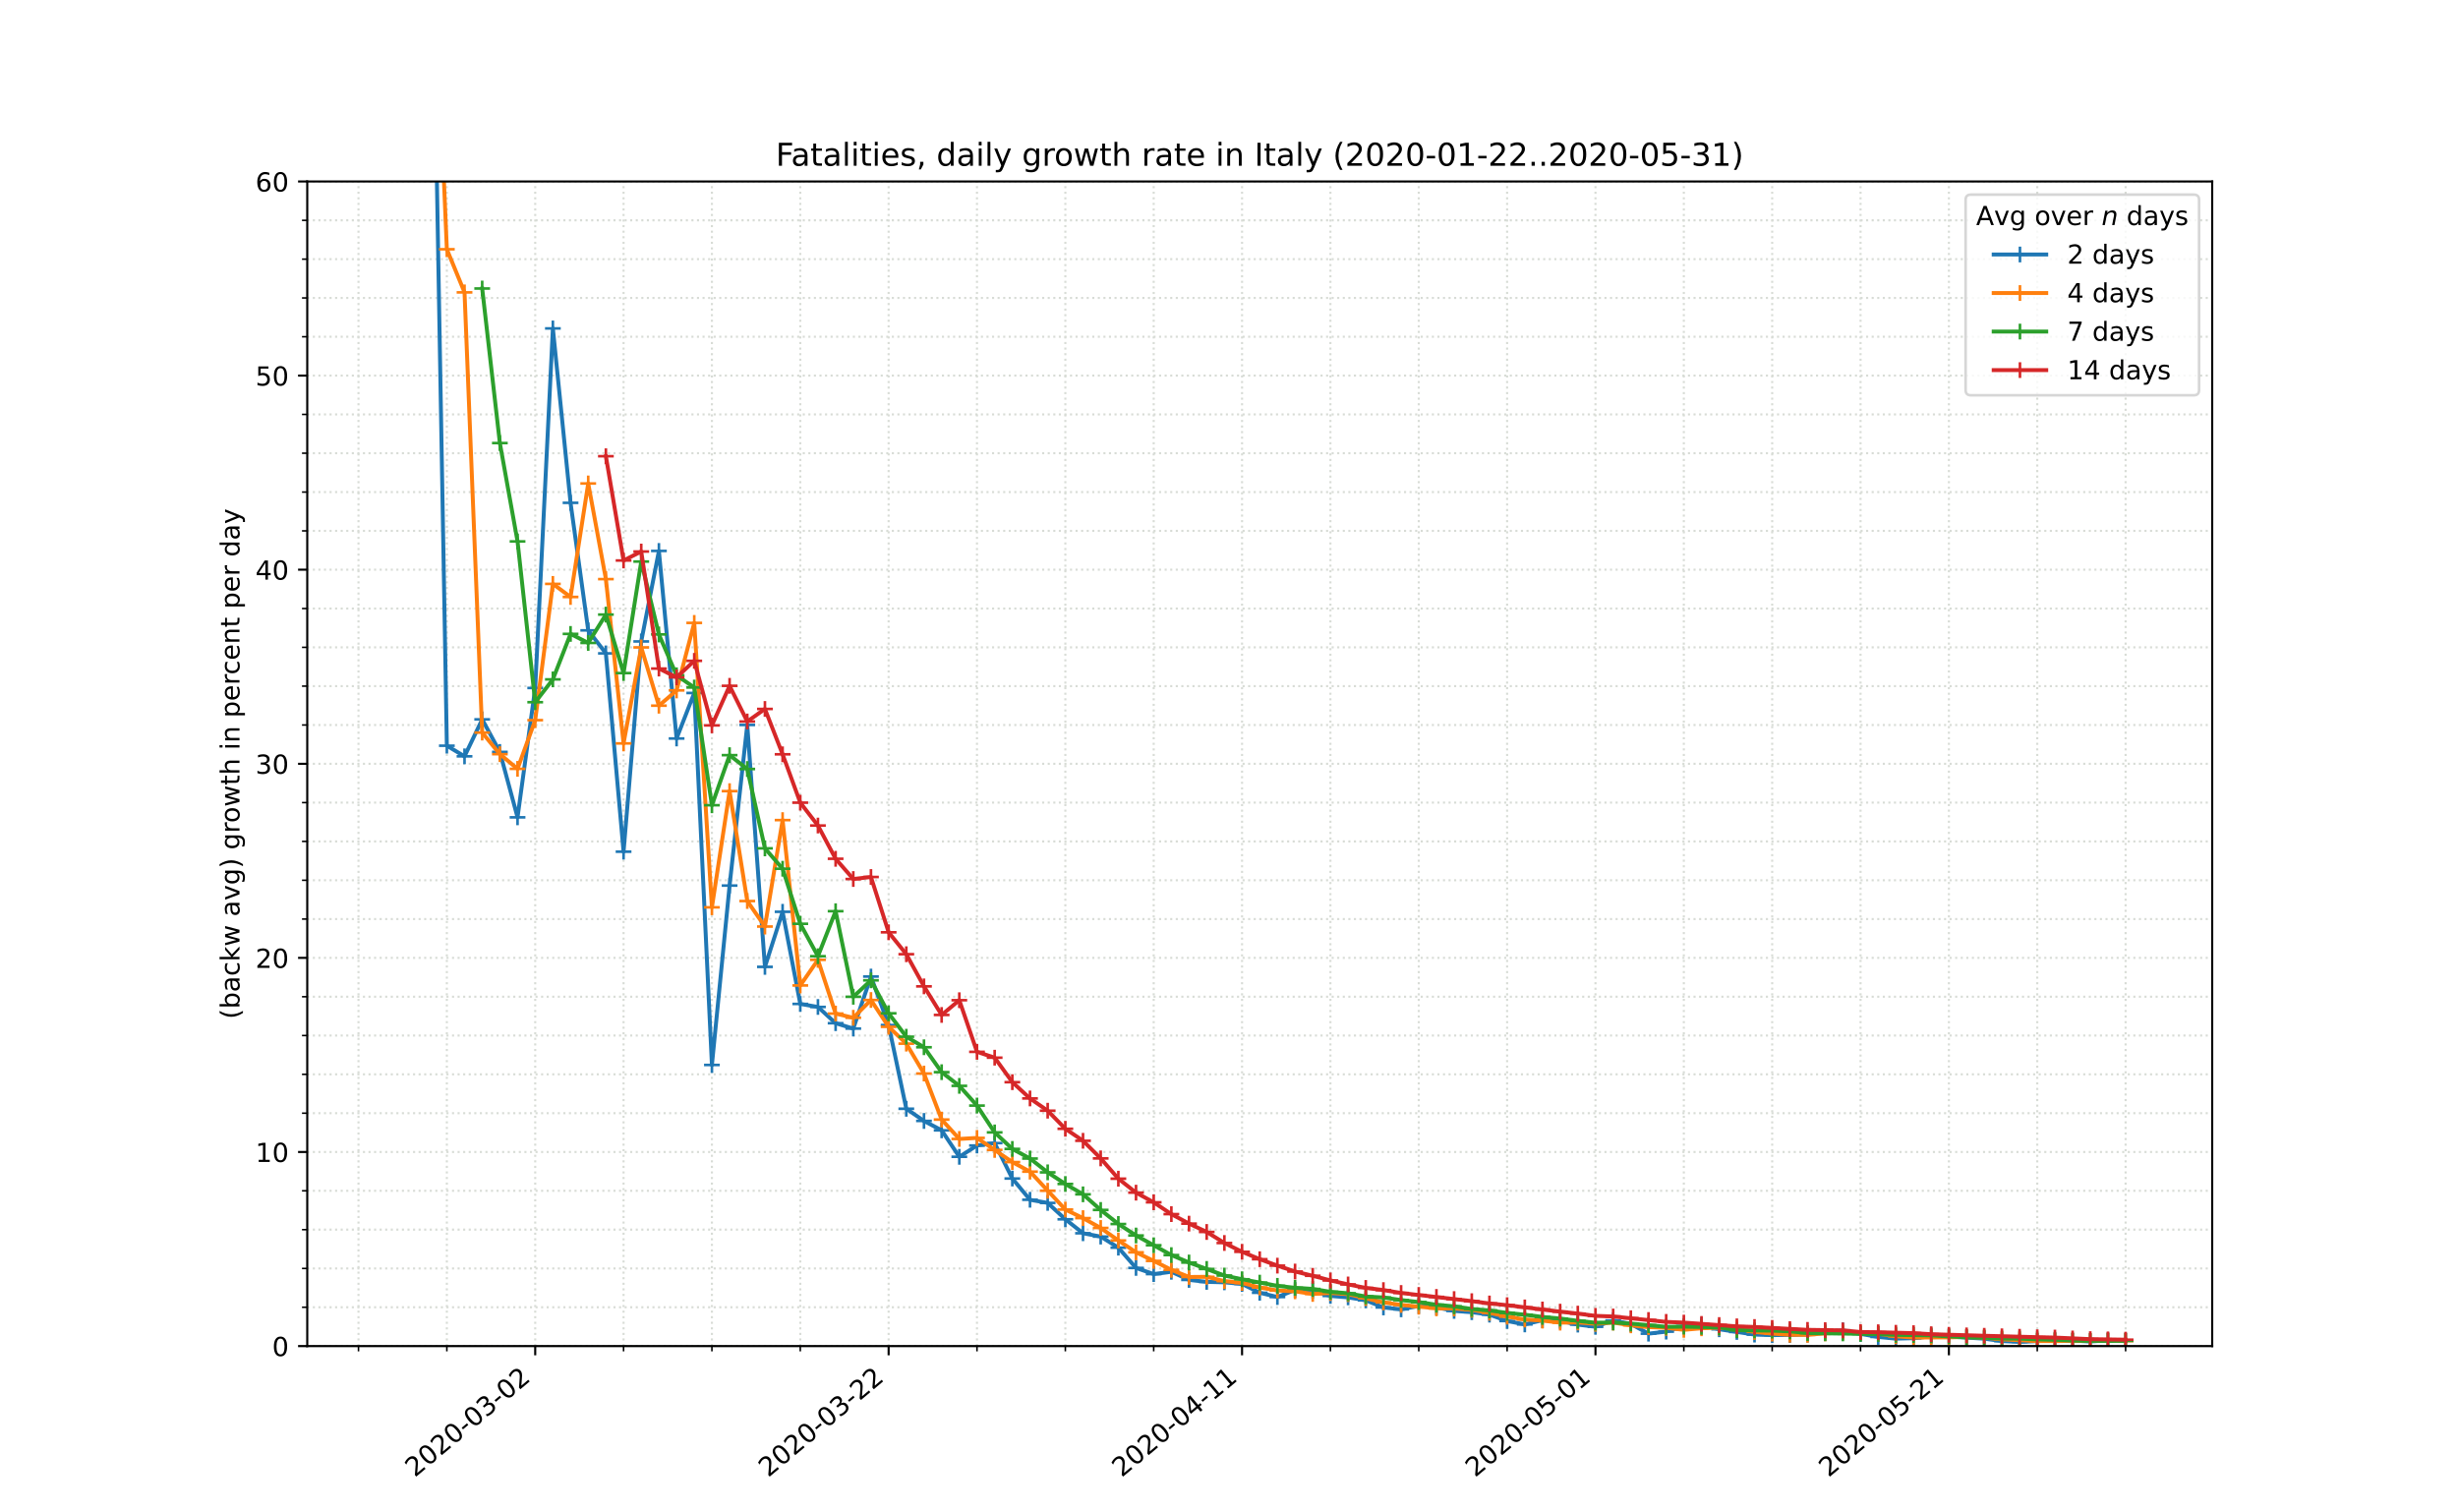 <?xml version="1.0" encoding="utf-8" standalone="no"?>
<!DOCTYPE svg PUBLIC "-//W3C//DTD SVG 1.1//EN"
  "http://www.w3.org/Graphics/SVG/1.1/DTD/svg11.dtd">
<!-- Created with matplotlib (https://matplotlib.org/) -->
<svg height="576pt" version="1.1" viewBox="0 0 936 576" width="936pt" xmlns="http://www.w3.org/2000/svg" xmlns:xlink="http://www.w3.org/1999/xlink">
 <defs>
  <style type="text/css">
*{stroke-linecap:butt;stroke-linejoin:round;}
  </style>
 </defs>
 <g id="figure_1">
  <g id="patch_1">
   <path d="M 0 576 
L 936 576 
L 936 0 
L 0 0 
z
" style="fill:#ffffff;"/>
  </g>
  <g id="axes_1">
   <g id="patch_2">
    <path d="M 117 512.64 
L 842.4 512.64 
L 842.4 69.12 
L 117 69.12 
z
" style="fill:#ffffff;"/>
   </g>
   <g id="matplotlib.axis_1">
    <g id="xtick_1">
     <g id="line2d_1">
      <path clip-path="url(#pf0d9812081)" d="M 203.806 512.64 
L 203.806 69.12 
" style="fill:none;stroke:#d8dcd6;stroke-dasharray:0.8,1.32;stroke-dashoffset:0;stroke-width:0.8;"/>
     </g>
     <g id="line2d_2">
      <defs>
       <path d="M 0 0 
L 0 3.5 
" id="m07648f364a" style="stroke:#000000;stroke-width:0.8;"/>
      </defs>
      <g>
       <use style="stroke:#000000;stroke-width:0.8;" x="203.806" xlink:href="#m07648f364a" y="512.64"/>
      </g>
     </g>
     <g id="text_1">
      <!-- 2020-03-02 -->
      <defs>
       <path d="M 19.188 8.297 
L 53.609 8.297 
L 53.609 0 
L 7.328 0 
L 7.328 8.297 
Q 12.938 14.109 22.625 23.891 
Q 32.328 33.688 34.812 36.531 
Q 39.547 41.844 41.422 45.531 
Q 43.312 49.219 43.312 52.781 
Q 43.312 58.594 39.234 62.25 
Q 35.156 65.922 28.609 65.922 
Q 23.969 65.922 18.812 64.312 
Q 13.672 62.703 7.812 59.422 
L 7.812 69.391 
Q 13.766 71.781 18.938 73 
Q 24.125 74.219 28.422 74.219 
Q 39.75 74.219 46.484 68.547 
Q 53.219 62.891 53.219 53.422 
Q 53.219 48.922 51.531 44.891 
Q 49.859 40.875 45.406 35.406 
Q 44.188 33.984 37.641 27.219 
Q 31.109 20.453 19.188 8.297 
z
" id="DejaVuSans-50"/>
       <path d="M 31.781 66.406 
Q 24.172 66.406 20.328 58.906 
Q 16.5 51.422 16.5 36.375 
Q 16.5 21.391 20.328 13.891 
Q 24.172 6.391 31.781 6.391 
Q 39.453 6.391 43.281 13.891 
Q 47.125 21.391 47.125 36.375 
Q 47.125 51.422 43.281 58.906 
Q 39.453 66.406 31.781 66.406 
z
M 31.781 74.219 
Q 44.047 74.219 50.516 64.516 
Q 56.984 54.828 56.984 36.375 
Q 56.984 17.969 50.516 8.266 
Q 44.047 -1.422 31.781 -1.422 
Q 19.531 -1.422 13.062 8.266 
Q 6.594 17.969 6.594 36.375 
Q 6.594 54.828 13.062 64.516 
Q 19.531 74.219 31.781 74.219 
z
" id="DejaVuSans-48"/>
       <path d="M 4.891 31.391 
L 31.203 31.391 
L 31.203 23.391 
L 4.891 23.391 
z
" id="DejaVuSans-45"/>
       <path d="M 40.578 39.312 
Q 47.656 37.797 51.625 33 
Q 55.609 28.219 55.609 21.188 
Q 55.609 10.406 48.188 4.484 
Q 40.766 -1.422 27.094 -1.422 
Q 22.516 -1.422 17.656 -0.516 
Q 12.797 0.391 7.625 2.203 
L 7.625 11.719 
Q 11.719 9.328 16.594 8.109 
Q 21.484 6.891 26.812 6.891 
Q 36.078 6.891 40.938 10.547 
Q 45.797 14.203 45.797 21.188 
Q 45.797 27.641 41.281 31.266 
Q 36.766 34.906 28.719 34.906 
L 20.219 34.906 
L 20.219 43.016 
L 29.109 43.016 
Q 36.375 43.016 40.234 45.922 
Q 44.094 48.828 44.094 54.297 
Q 44.094 59.906 40.109 62.906 
Q 36.141 65.922 28.719 65.922 
Q 24.656 65.922 20.016 65.031 
Q 15.375 64.156 9.812 62.312 
L 9.812 71.094 
Q 15.438 72.656 20.344 73.438 
Q 25.25 74.219 29.594 74.219 
Q 40.828 74.219 47.359 69.109 
Q 53.906 64.016 53.906 55.328 
Q 53.906 49.266 50.438 45.094 
Q 46.969 40.922 40.578 39.312 
z
" id="DejaVuSans-51"/>
      </defs>
      <g transform="translate(157.95 562.817)rotate(-40)scale(0.1 -0.1)">
       <use xlink:href="#DejaVuSans-50"/>
       <use x="63.623" xlink:href="#DejaVuSans-48"/>
       <use x="127.246" xlink:href="#DejaVuSans-50"/>
       <use x="190.869" xlink:href="#DejaVuSans-48"/>
       <use x="254.492" xlink:href="#DejaVuSans-45"/>
       <use x="290.576" xlink:href="#DejaVuSans-48"/>
       <use x="354.199" xlink:href="#DejaVuSans-51"/>
       <use x="417.822" xlink:href="#DejaVuSans-45"/>
       <use x="453.906" xlink:href="#DejaVuSans-48"/>
       <use x="517.529" xlink:href="#DejaVuSans-50"/>
      </g>
     </g>
    </g>
    <g id="xtick_2">
     <g id="line2d_3">
      <path clip-path="url(#pf0d9812081)" d="M 338.388 512.64 
L 338.388 69.12 
" style="fill:none;stroke:#d8dcd6;stroke-dasharray:0.8,1.32;stroke-dashoffset:0;stroke-width:0.8;"/>
     </g>
     <g id="line2d_4">
      <g>
       <use style="stroke:#000000;stroke-width:0.8;" x="338.388" xlink:href="#m07648f364a" y="512.64"/>
      </g>
     </g>
     <g id="text_2">
      <!-- 2020-03-22 -->
      <g transform="translate(292.532 562.817)rotate(-40)scale(0.1 -0.1)">
       <use xlink:href="#DejaVuSans-50"/>
       <use x="63.623" xlink:href="#DejaVuSans-48"/>
       <use x="127.246" xlink:href="#DejaVuSans-50"/>
       <use x="190.869" xlink:href="#DejaVuSans-48"/>
       <use x="254.492" xlink:href="#DejaVuSans-45"/>
       <use x="290.576" xlink:href="#DejaVuSans-48"/>
       <use x="354.199" xlink:href="#DejaVuSans-51"/>
       <use x="417.822" xlink:href="#DejaVuSans-45"/>
       <use x="453.906" xlink:href="#DejaVuSans-50"/>
       <use x="517.529" xlink:href="#DejaVuSans-50"/>
      </g>
     </g>
    </g>
    <g id="xtick_3">
     <g id="line2d_5">
      <path clip-path="url(#pf0d9812081)" d="M 472.971 512.64 
L 472.971 69.12 
" style="fill:none;stroke:#d8dcd6;stroke-dasharray:0.8,1.32;stroke-dashoffset:0;stroke-width:0.8;"/>
     </g>
     <g id="line2d_6">
      <g>
       <use style="stroke:#000000;stroke-width:0.8;" x="472.971" xlink:href="#m07648f364a" y="512.64"/>
      </g>
     </g>
     <g id="text_3">
      <!-- 2020-04-11 -->
      <defs>
       <path d="M 37.797 64.312 
L 12.891 25.391 
L 37.797 25.391 
z
M 35.203 72.906 
L 47.609 72.906 
L 47.609 25.391 
L 58.016 25.391 
L 58.016 17.188 
L 47.609 17.188 
L 47.609 0 
L 37.797 0 
L 37.797 17.188 
L 4.891 17.188 
L 4.891 26.703 
z
" id="DejaVuSans-52"/>
       <path d="M 12.406 8.297 
L 28.516 8.297 
L 28.516 63.922 
L 10.984 60.406 
L 10.984 69.391 
L 28.422 72.906 
L 38.281 72.906 
L 38.281 8.297 
L 54.391 8.297 
L 54.391 0 
L 12.406 0 
z
" id="DejaVuSans-49"/>
      </defs>
      <g transform="translate(427.115 562.817)rotate(-40)scale(0.1 -0.1)">
       <use xlink:href="#DejaVuSans-50"/>
       <use x="63.623" xlink:href="#DejaVuSans-48"/>
       <use x="127.246" xlink:href="#DejaVuSans-50"/>
       <use x="190.869" xlink:href="#DejaVuSans-48"/>
       <use x="254.492" xlink:href="#DejaVuSans-45"/>
       <use x="290.576" xlink:href="#DejaVuSans-48"/>
       <use x="354.199" xlink:href="#DejaVuSans-52"/>
       <use x="417.822" xlink:href="#DejaVuSans-45"/>
       <use x="453.906" xlink:href="#DejaVuSans-49"/>
       <use x="517.529" xlink:href="#DejaVuSans-49"/>
      </g>
     </g>
    </g>
    <g id="xtick_4">
     <g id="line2d_7">
      <path clip-path="url(#pf0d9812081)" d="M 607.553 512.64 
L 607.553 69.12 
" style="fill:none;stroke:#d8dcd6;stroke-dasharray:0.8,1.32;stroke-dashoffset:0;stroke-width:0.8;"/>
     </g>
     <g id="line2d_8">
      <g>
       <use style="stroke:#000000;stroke-width:0.8;" x="607.553" xlink:href="#m07648f364a" y="512.64"/>
      </g>
     </g>
     <g id="text_4">
      <!-- 2020-05-01 -->
      <defs>
       <path d="M 10.797 72.906 
L 49.516 72.906 
L 49.516 64.594 
L 19.828 64.594 
L 19.828 46.734 
Q 21.969 47.469 24.109 47.828 
Q 26.266 48.188 28.422 48.188 
Q 40.625 48.188 47.75 41.5 
Q 54.891 34.812 54.891 23.391 
Q 54.891 11.625 47.562 5.094 
Q 40.234 -1.422 26.906 -1.422 
Q 22.312 -1.422 17.547 -0.641 
Q 12.797 0.141 7.719 1.703 
L 7.719 11.625 
Q 12.109 9.234 16.797 8.062 
Q 21.484 6.891 26.703 6.891 
Q 35.156 6.891 40.078 11.328 
Q 45.016 15.766 45.016 23.391 
Q 45.016 31 40.078 35.438 
Q 35.156 39.891 26.703 39.891 
Q 22.75 39.891 18.812 39.016 
Q 14.891 38.141 10.797 36.281 
z
" id="DejaVuSans-53"/>
      </defs>
      <g transform="translate(561.697 562.817)rotate(-40)scale(0.1 -0.1)">
       <use xlink:href="#DejaVuSans-50"/>
       <use x="63.623" xlink:href="#DejaVuSans-48"/>
       <use x="127.246" xlink:href="#DejaVuSans-50"/>
       <use x="190.869" xlink:href="#DejaVuSans-48"/>
       <use x="254.492" xlink:href="#DejaVuSans-45"/>
       <use x="290.576" xlink:href="#DejaVuSans-48"/>
       <use x="354.199" xlink:href="#DejaVuSans-53"/>
       <use x="417.822" xlink:href="#DejaVuSans-45"/>
       <use x="453.906" xlink:href="#DejaVuSans-48"/>
       <use x="517.529" xlink:href="#DejaVuSans-49"/>
      </g>
     </g>
    </g>
    <g id="xtick_5">
     <g id="line2d_9">
      <path clip-path="url(#pf0d9812081)" d="M 742.136 512.64 
L 742.136 69.12 
" style="fill:none;stroke:#d8dcd6;stroke-dasharray:0.8,1.32;stroke-dashoffset:0;stroke-width:0.8;"/>
     </g>
     <g id="line2d_10">
      <g>
       <use style="stroke:#000000;stroke-width:0.8;" x="742.136" xlink:href="#m07648f364a" y="512.64"/>
      </g>
     </g>
     <g id="text_5">
      <!-- 2020-05-21 -->
      <g transform="translate(696.28 562.817)rotate(-40)scale(0.1 -0.1)">
       <use xlink:href="#DejaVuSans-50"/>
       <use x="63.623" xlink:href="#DejaVuSans-48"/>
       <use x="127.246" xlink:href="#DejaVuSans-50"/>
       <use x="190.869" xlink:href="#DejaVuSans-48"/>
       <use x="254.492" xlink:href="#DejaVuSans-45"/>
       <use x="290.576" xlink:href="#DejaVuSans-48"/>
       <use x="354.199" xlink:href="#DejaVuSans-53"/>
       <use x="417.822" xlink:href="#DejaVuSans-45"/>
       <use x="453.906" xlink:href="#DejaVuSans-50"/>
       <use x="517.529" xlink:href="#DejaVuSans-49"/>
      </g>
     </g>
    </g>
    <g id="xtick_6">
     <g id="line2d_11">
      <path clip-path="url(#pf0d9812081)" d="M 136.514 512.64 
L 136.514 69.12 
" style="fill:none;stroke:#d8dcd6;stroke-dasharray:0.8,1.32;stroke-dashoffset:0;stroke-width:0.8;"/>
     </g>
     <g id="line2d_12">
      <defs>
       <path d="M 0 0 
L 0 2 
" id="me4dd1bc0fc" style="stroke:#000000;stroke-width:0.6;"/>
      </defs>
      <g>
       <use style="stroke:#000000;stroke-width:0.6;" x="136.514" xlink:href="#me4dd1bc0fc" y="512.64"/>
      </g>
     </g>
    </g>
    <g id="xtick_7">
     <g id="line2d_13">
      <path clip-path="url(#pf0d9812081)" d="M 170.16 512.64 
L 170.16 69.12 
" style="fill:none;stroke:#d8dcd6;stroke-dasharray:0.8,1.32;stroke-dashoffset:0;stroke-width:0.8;"/>
     </g>
     <g id="line2d_14">
      <g>
       <use style="stroke:#000000;stroke-width:0.6;" x="170.16" xlink:href="#me4dd1bc0fc" y="512.64"/>
      </g>
     </g>
    </g>
    <g id="xtick_8">
     <g id="line2d_15">
      <path clip-path="url(#pf0d9812081)" d="M 237.451 512.64 
L 237.451 69.12 
" style="fill:none;stroke:#d8dcd6;stroke-dasharray:0.8,1.32;stroke-dashoffset:0;stroke-width:0.8;"/>
     </g>
     <g id="line2d_16">
      <g>
       <use style="stroke:#000000;stroke-width:0.6;" x="237.451" xlink:href="#me4dd1bc0fc" y="512.64"/>
      </g>
     </g>
    </g>
    <g id="xtick_9">
     <g id="line2d_17">
      <path clip-path="url(#pf0d9812081)" d="M 271.097 512.64 
L 271.097 69.12 
" style="fill:none;stroke:#d8dcd6;stroke-dasharray:0.8,1.32;stroke-dashoffset:0;stroke-width:0.8;"/>
     </g>
     <g id="line2d_18">
      <g>
       <use style="stroke:#000000;stroke-width:0.6;" x="271.097" xlink:href="#me4dd1bc0fc" y="512.64"/>
      </g>
     </g>
    </g>
    <g id="xtick_10">
     <g id="line2d_19">
      <path clip-path="url(#pf0d9812081)" d="M 304.743 512.64 
L 304.743 69.12 
" style="fill:none;stroke:#d8dcd6;stroke-dasharray:0.8,1.32;stroke-dashoffset:0;stroke-width:0.8;"/>
     </g>
     <g id="line2d_20">
      <g>
       <use style="stroke:#000000;stroke-width:0.6;" x="304.743" xlink:href="#me4dd1bc0fc" y="512.64"/>
      </g>
     </g>
    </g>
    <g id="xtick_11">
     <g id="line2d_21">
      <path clip-path="url(#pf0d9812081)" d="M 372.034 512.64 
L 372.034 69.12 
" style="fill:none;stroke:#d8dcd6;stroke-dasharray:0.8,1.32;stroke-dashoffset:0;stroke-width:0.8;"/>
     </g>
     <g id="line2d_22">
      <g>
       <use style="stroke:#000000;stroke-width:0.6;" x="372.034" xlink:href="#me4dd1bc0fc" y="512.64"/>
      </g>
     </g>
    </g>
    <g id="xtick_12">
     <g id="line2d_23">
      <path clip-path="url(#pf0d9812081)" d="M 405.68 512.64 
L 405.68 69.12 
" style="fill:none;stroke:#d8dcd6;stroke-dasharray:0.8,1.32;stroke-dashoffset:0;stroke-width:0.8;"/>
     </g>
     <g id="line2d_24">
      <g>
       <use style="stroke:#000000;stroke-width:0.6;" x="405.68" xlink:href="#me4dd1bc0fc" y="512.64"/>
      </g>
     </g>
    </g>
    <g id="xtick_13">
     <g id="line2d_25">
      <path clip-path="url(#pf0d9812081)" d="M 439.325 512.64 
L 439.325 69.12 
" style="fill:none;stroke:#d8dcd6;stroke-dasharray:0.8,1.32;stroke-dashoffset:0;stroke-width:0.8;"/>
     </g>
     <g id="line2d_26">
      <g>
       <use style="stroke:#000000;stroke-width:0.6;" x="439.325" xlink:href="#me4dd1bc0fc" y="512.64"/>
      </g>
     </g>
    </g>
    <g id="xtick_14">
     <g id="line2d_27">
      <path clip-path="url(#pf0d9812081)" d="M 506.617 512.64 
L 506.617 69.12 
" style="fill:none;stroke:#d8dcd6;stroke-dasharray:0.8,1.32;stroke-dashoffset:0;stroke-width:0.8;"/>
     </g>
     <g id="line2d_28">
      <g>
       <use style="stroke:#000000;stroke-width:0.6;" x="506.617" xlink:href="#me4dd1bc0fc" y="512.64"/>
      </g>
     </g>
    </g>
    <g id="xtick_15">
     <g id="line2d_29">
      <path clip-path="url(#pf0d9812081)" d="M 540.262 512.64 
L 540.262 69.12 
" style="fill:none;stroke:#d8dcd6;stroke-dasharray:0.8,1.32;stroke-dashoffset:0;stroke-width:0.8;"/>
     </g>
     <g id="line2d_30">
      <g>
       <use style="stroke:#000000;stroke-width:0.6;" x="540.262" xlink:href="#me4dd1bc0fc" y="512.64"/>
      </g>
     </g>
    </g>
    <g id="xtick_16">
     <g id="line2d_31">
      <path clip-path="url(#pf0d9812081)" d="M 573.908 512.64 
L 573.908 69.12 
" style="fill:none;stroke:#d8dcd6;stroke-dasharray:0.8,1.32;stroke-dashoffset:0;stroke-width:0.8;"/>
     </g>
     <g id="line2d_32">
      <g>
       <use style="stroke:#000000;stroke-width:0.6;" x="573.908" xlink:href="#me4dd1bc0fc" y="512.64"/>
      </g>
     </g>
    </g>
    <g id="xtick_17">
     <g id="line2d_33">
      <path clip-path="url(#pf0d9812081)" d="M 641.199 512.64 
L 641.199 69.12 
" style="fill:none;stroke:#d8dcd6;stroke-dasharray:0.8,1.32;stroke-dashoffset:0;stroke-width:0.8;"/>
     </g>
     <g id="line2d_34">
      <g>
       <use style="stroke:#000000;stroke-width:0.6;" x="641.199" xlink:href="#me4dd1bc0fc" y="512.64"/>
      </g>
     </g>
    </g>
    <g id="xtick_18">
     <g id="line2d_35">
      <path clip-path="url(#pf0d9812081)" d="M 674.845 512.64 
L 674.845 69.12 
" style="fill:none;stroke:#d8dcd6;stroke-dasharray:0.8,1.32;stroke-dashoffset:0;stroke-width:0.8;"/>
     </g>
     <g id="line2d_36">
      <g>
       <use style="stroke:#000000;stroke-width:0.6;" x="674.845" xlink:href="#me4dd1bc0fc" y="512.64"/>
      </g>
     </g>
    </g>
    <g id="xtick_19">
     <g id="line2d_37">
      <path clip-path="url(#pf0d9812081)" d="M 708.49 512.64 
L 708.49 69.12 
" style="fill:none;stroke:#d8dcd6;stroke-dasharray:0.8,1.32;stroke-dashoffset:0;stroke-width:0.8;"/>
     </g>
     <g id="line2d_38">
      <g>
       <use style="stroke:#000000;stroke-width:0.6;" x="708.49" xlink:href="#me4dd1bc0fc" y="512.64"/>
      </g>
     </g>
    </g>
    <g id="xtick_20">
     <g id="line2d_39">
      <path clip-path="url(#pf0d9812081)" d="M 775.782 512.64 
L 775.782 69.12 
" style="fill:none;stroke:#d8dcd6;stroke-dasharray:0.8,1.32;stroke-dashoffset:0;stroke-width:0.8;"/>
     </g>
     <g id="line2d_40">
      <g>
       <use style="stroke:#000000;stroke-width:0.6;" x="775.782" xlink:href="#me4dd1bc0fc" y="512.64"/>
      </g>
     </g>
    </g>
    <g id="xtick_21">
     <g id="line2d_41">
      <path clip-path="url(#pf0d9812081)" d="M 809.427 512.64 
L 809.427 69.12 
" style="fill:none;stroke:#d8dcd6;stroke-dasharray:0.8,1.32;stroke-dashoffset:0;stroke-width:0.8;"/>
     </g>
     <g id="line2d_42">
      <g>
       <use style="stroke:#000000;stroke-width:0.6;" x="809.427" xlink:href="#me4dd1bc0fc" y="512.64"/>
      </g>
     </g>
    </g>
   </g>
   <g id="matplotlib.axis_2">
    <g id="ytick_1">
     <g id="line2d_43">
      <path clip-path="url(#pf0d9812081)" d="M 117 512.64 
L 842.4 512.64 
" style="fill:none;stroke:#d8dcd6;stroke-dasharray:0.8,1.32;stroke-dashoffset:0;stroke-width:0.8;"/>
     </g>
     <g id="line2d_44">
      <defs>
       <path d="M 0 0 
L -3.5 0 
" id="m4f1e81d45d" style="stroke:#000000;stroke-width:0.8;"/>
      </defs>
      <g>
       <use style="stroke:#000000;stroke-width:0.8;" x="117" xlink:href="#m4f1e81d45d" y="512.64"/>
      </g>
     </g>
     <g id="text_6">
      <!-- 0 -->
      <g transform="translate(103.638 516.439)scale(0.1 -0.1)">
       <use xlink:href="#DejaVuSans-48"/>
      </g>
     </g>
    </g>
    <g id="ytick_2">
     <g id="line2d_45">
      <path clip-path="url(#pf0d9812081)" d="M 117 438.72 
L 842.4 438.72 
" style="fill:none;stroke:#d8dcd6;stroke-dasharray:0.8,1.32;stroke-dashoffset:0;stroke-width:0.8;"/>
     </g>
     <g id="line2d_46">
      <g>
       <use style="stroke:#000000;stroke-width:0.8;" x="117" xlink:href="#m4f1e81d45d" y="438.72"/>
      </g>
     </g>
     <g id="text_7">
      <!-- 10 -->
      <g transform="translate(97.275 442.519)scale(0.1 -0.1)">
       <use xlink:href="#DejaVuSans-49"/>
       <use x="63.623" xlink:href="#DejaVuSans-48"/>
      </g>
     </g>
    </g>
    <g id="ytick_3">
     <g id="line2d_47">
      <path clip-path="url(#pf0d9812081)" d="M 117 364.8 
L 842.4 364.8 
" style="fill:none;stroke:#d8dcd6;stroke-dasharray:0.8,1.32;stroke-dashoffset:0;stroke-width:0.8;"/>
     </g>
     <g id="line2d_48">
      <g>
       <use style="stroke:#000000;stroke-width:0.8;" x="117" xlink:href="#m4f1e81d45d" y="364.8"/>
      </g>
     </g>
     <g id="text_8">
      <!-- 20 -->
      <g transform="translate(97.275 368.599)scale(0.1 -0.1)">
       <use xlink:href="#DejaVuSans-50"/>
       <use x="63.623" xlink:href="#DejaVuSans-48"/>
      </g>
     </g>
    </g>
    <g id="ytick_4">
     <g id="line2d_49">
      <path clip-path="url(#pf0d9812081)" d="M 117 290.88 
L 842.4 290.88 
" style="fill:none;stroke:#d8dcd6;stroke-dasharray:0.8,1.32;stroke-dashoffset:0;stroke-width:0.8;"/>
     </g>
     <g id="line2d_50">
      <g>
       <use style="stroke:#000000;stroke-width:0.8;" x="117" xlink:href="#m4f1e81d45d" y="290.88"/>
      </g>
     </g>
     <g id="text_9">
      <!-- 30 -->
      <g transform="translate(97.275 294.679)scale(0.1 -0.1)">
       <use xlink:href="#DejaVuSans-51"/>
       <use x="63.623" xlink:href="#DejaVuSans-48"/>
      </g>
     </g>
    </g>
    <g id="ytick_5">
     <g id="line2d_51">
      <path clip-path="url(#pf0d9812081)" d="M 117 216.96 
L 842.4 216.96 
" style="fill:none;stroke:#d8dcd6;stroke-dasharray:0.8,1.32;stroke-dashoffset:0;stroke-width:0.8;"/>
     </g>
     <g id="line2d_52">
      <g>
       <use style="stroke:#000000;stroke-width:0.8;" x="117" xlink:href="#m4f1e81d45d" y="216.96"/>
      </g>
     </g>
     <g id="text_10">
      <!-- 40 -->
      <g transform="translate(97.275 220.759)scale(0.1 -0.1)">
       <use xlink:href="#DejaVuSans-52"/>
       <use x="63.623" xlink:href="#DejaVuSans-48"/>
      </g>
     </g>
    </g>
    <g id="ytick_6">
     <g id="line2d_53">
      <path clip-path="url(#pf0d9812081)" d="M 117 143.04 
L 842.4 143.04 
" style="fill:none;stroke:#d8dcd6;stroke-dasharray:0.8,1.32;stroke-dashoffset:0;stroke-width:0.8;"/>
     </g>
     <g id="line2d_54">
      <g>
       <use style="stroke:#000000;stroke-width:0.8;" x="117" xlink:href="#m4f1e81d45d" y="143.04"/>
      </g>
     </g>
     <g id="text_11">
      <!-- 50 -->
      <g transform="translate(97.275 146.839)scale(0.1 -0.1)">
       <use xlink:href="#DejaVuSans-53"/>
       <use x="63.623" xlink:href="#DejaVuSans-48"/>
      </g>
     </g>
    </g>
    <g id="ytick_7">
     <g id="line2d_55">
      <path clip-path="url(#pf0d9812081)" d="M 117 69.12 
L 842.4 69.12 
" style="fill:none;stroke:#d8dcd6;stroke-dasharray:0.8,1.32;stroke-dashoffset:0;stroke-width:0.8;"/>
     </g>
     <g id="line2d_56">
      <g>
       <use style="stroke:#000000;stroke-width:0.8;" x="117" xlink:href="#m4f1e81d45d" y="69.12"/>
      </g>
     </g>
     <g id="text_12">
      <!-- 60 -->
      <defs>
       <path d="M 33.016 40.375 
Q 26.375 40.375 22.484 35.828 
Q 18.609 31.297 18.609 23.391 
Q 18.609 15.531 22.484 10.953 
Q 26.375 6.391 33.016 6.391 
Q 39.656 6.391 43.531 10.953 
Q 47.406 15.531 47.406 23.391 
Q 47.406 31.297 43.531 35.828 
Q 39.656 40.375 33.016 40.375 
z
M 52.594 71.297 
L 52.594 62.312 
Q 48.875 64.062 45.094 64.984 
Q 41.312 65.922 37.594 65.922 
Q 27.828 65.922 22.672 59.328 
Q 17.531 52.734 16.797 39.406 
Q 19.672 43.656 24.016 45.922 
Q 28.375 48.188 33.594 48.188 
Q 44.578 48.188 50.953 41.516 
Q 57.328 34.859 57.328 23.391 
Q 57.328 12.156 50.688 5.359 
Q 44.047 -1.422 33.016 -1.422 
Q 20.359 -1.422 13.672 8.266 
Q 6.984 17.969 6.984 36.375 
Q 6.984 53.656 15.188 63.938 
Q 23.391 74.219 37.203 74.219 
Q 40.922 74.219 44.703 73.484 
Q 48.484 72.75 52.594 71.297 
z
" id="DejaVuSans-54"/>
      </defs>
      <g transform="translate(97.275 72.919)scale(0.1 -0.1)">
       <use xlink:href="#DejaVuSans-54"/>
       <use x="63.623" xlink:href="#DejaVuSans-48"/>
      </g>
     </g>
    </g>
    <g id="ytick_8">
     <g id="line2d_57">
      <path clip-path="url(#pf0d9812081)" d="M 117 497.856 
L 842.4 497.856 
" style="fill:none;stroke:#d8dcd6;stroke-dasharray:0.8,1.32;stroke-dashoffset:0;stroke-width:0.8;"/>
     </g>
     <g id="line2d_58">
      <defs>
       <path d="M 0 0 
L -2 0 
" id="ma18b953ae5" style="stroke:#000000;stroke-width:0.6;"/>
      </defs>
      <g>
       <use style="stroke:#000000;stroke-width:0.6;" x="117" xlink:href="#ma18b953ae5" y="497.856"/>
      </g>
     </g>
    </g>
    <g id="ytick_9">
     <g id="line2d_59">
      <path clip-path="url(#pf0d9812081)" d="M 117 483.072 
L 842.4 483.072 
" style="fill:none;stroke:#d8dcd6;stroke-dasharray:0.8,1.32;stroke-dashoffset:0;stroke-width:0.8;"/>
     </g>
     <g id="line2d_60">
      <g>
       <use style="stroke:#000000;stroke-width:0.6;" x="117" xlink:href="#ma18b953ae5" y="483.072"/>
      </g>
     </g>
    </g>
    <g id="ytick_10">
     <g id="line2d_61">
      <path clip-path="url(#pf0d9812081)" d="M 117 468.288 
L 842.4 468.288 
" style="fill:none;stroke:#d8dcd6;stroke-dasharray:0.8,1.32;stroke-dashoffset:0;stroke-width:0.8;"/>
     </g>
     <g id="line2d_62">
      <g>
       <use style="stroke:#000000;stroke-width:0.6;" x="117" xlink:href="#ma18b953ae5" y="468.288"/>
      </g>
     </g>
    </g>
    <g id="ytick_11">
     <g id="line2d_63">
      <path clip-path="url(#pf0d9812081)" d="M 117 453.504 
L 842.4 453.504 
" style="fill:none;stroke:#d8dcd6;stroke-dasharray:0.8,1.32;stroke-dashoffset:0;stroke-width:0.8;"/>
     </g>
     <g id="line2d_64">
      <g>
       <use style="stroke:#000000;stroke-width:0.6;" x="117" xlink:href="#ma18b953ae5" y="453.504"/>
      </g>
     </g>
    </g>
    <g id="ytick_12">
     <g id="line2d_65">
      <path clip-path="url(#pf0d9812081)" d="M 117 423.936 
L 842.4 423.936 
" style="fill:none;stroke:#d8dcd6;stroke-dasharray:0.8,1.32;stroke-dashoffset:0;stroke-width:0.8;"/>
     </g>
     <g id="line2d_66">
      <g>
       <use style="stroke:#000000;stroke-width:0.6;" x="117" xlink:href="#ma18b953ae5" y="423.936"/>
      </g>
     </g>
    </g>
    <g id="ytick_13">
     <g id="line2d_67">
      <path clip-path="url(#pf0d9812081)" d="M 117 409.152 
L 842.4 409.152 
" style="fill:none;stroke:#d8dcd6;stroke-dasharray:0.8,1.32;stroke-dashoffset:0;stroke-width:0.8;"/>
     </g>
     <g id="line2d_68">
      <g>
       <use style="stroke:#000000;stroke-width:0.6;" x="117" xlink:href="#ma18b953ae5" y="409.152"/>
      </g>
     </g>
    </g>
    <g id="ytick_14">
     <g id="line2d_69">
      <path clip-path="url(#pf0d9812081)" d="M 117 394.368 
L 842.4 394.368 
" style="fill:none;stroke:#d8dcd6;stroke-dasharray:0.8,1.32;stroke-dashoffset:0;stroke-width:0.8;"/>
     </g>
     <g id="line2d_70">
      <g>
       <use style="stroke:#000000;stroke-width:0.6;" x="117" xlink:href="#ma18b953ae5" y="394.368"/>
      </g>
     </g>
    </g>
    <g id="ytick_15">
     <g id="line2d_71">
      <path clip-path="url(#pf0d9812081)" d="M 117 379.584 
L 842.4 379.584 
" style="fill:none;stroke:#d8dcd6;stroke-dasharray:0.8,1.32;stroke-dashoffset:0;stroke-width:0.8;"/>
     </g>
     <g id="line2d_72">
      <g>
       <use style="stroke:#000000;stroke-width:0.6;" x="117" xlink:href="#ma18b953ae5" y="379.584"/>
      </g>
     </g>
    </g>
    <g id="ytick_16">
     <g id="line2d_73">
      <path clip-path="url(#pf0d9812081)" d="M 117 350.016 
L 842.4 350.016 
" style="fill:none;stroke:#d8dcd6;stroke-dasharray:0.8,1.32;stroke-dashoffset:0;stroke-width:0.8;"/>
     </g>
     <g id="line2d_74">
      <g>
       <use style="stroke:#000000;stroke-width:0.6;" x="117" xlink:href="#ma18b953ae5" y="350.016"/>
      </g>
     </g>
    </g>
    <g id="ytick_17">
     <g id="line2d_75">
      <path clip-path="url(#pf0d9812081)" d="M 117 335.232 
L 842.4 335.232 
" style="fill:none;stroke:#d8dcd6;stroke-dasharray:0.8,1.32;stroke-dashoffset:0;stroke-width:0.8;"/>
     </g>
     <g id="line2d_76">
      <g>
       <use style="stroke:#000000;stroke-width:0.6;" x="117" xlink:href="#ma18b953ae5" y="335.232"/>
      </g>
     </g>
    </g>
    <g id="ytick_18">
     <g id="line2d_77">
      <path clip-path="url(#pf0d9812081)" d="M 117 320.448 
L 842.4 320.448 
" style="fill:none;stroke:#d8dcd6;stroke-dasharray:0.8,1.32;stroke-dashoffset:0;stroke-width:0.8;"/>
     </g>
     <g id="line2d_78">
      <g>
       <use style="stroke:#000000;stroke-width:0.6;" x="117" xlink:href="#ma18b953ae5" y="320.448"/>
      </g>
     </g>
    </g>
    <g id="ytick_19">
     <g id="line2d_79">
      <path clip-path="url(#pf0d9812081)" d="M 117 305.664 
L 842.4 305.664 
" style="fill:none;stroke:#d8dcd6;stroke-dasharray:0.8,1.32;stroke-dashoffset:0;stroke-width:0.8;"/>
     </g>
     <g id="line2d_80">
      <g>
       <use style="stroke:#000000;stroke-width:0.6;" x="117" xlink:href="#ma18b953ae5" y="305.664"/>
      </g>
     </g>
    </g>
    <g id="ytick_20">
     <g id="line2d_81">
      <path clip-path="url(#pf0d9812081)" d="M 117 276.096 
L 842.4 276.096 
" style="fill:none;stroke:#d8dcd6;stroke-dasharray:0.8,1.32;stroke-dashoffset:0;stroke-width:0.8;"/>
     </g>
     <g id="line2d_82">
      <g>
       <use style="stroke:#000000;stroke-width:0.6;" x="117" xlink:href="#ma18b953ae5" y="276.096"/>
      </g>
     </g>
    </g>
    <g id="ytick_21">
     <g id="line2d_83">
      <path clip-path="url(#pf0d9812081)" d="M 117 261.312 
L 842.4 261.312 
" style="fill:none;stroke:#d8dcd6;stroke-dasharray:0.8,1.32;stroke-dashoffset:0;stroke-width:0.8;"/>
     </g>
     <g id="line2d_84">
      <g>
       <use style="stroke:#000000;stroke-width:0.6;" x="117" xlink:href="#ma18b953ae5" y="261.312"/>
      </g>
     </g>
    </g>
    <g id="ytick_22">
     <g id="line2d_85">
      <path clip-path="url(#pf0d9812081)" d="M 117 246.528 
L 842.4 246.528 
" style="fill:none;stroke:#d8dcd6;stroke-dasharray:0.8,1.32;stroke-dashoffset:0;stroke-width:0.8;"/>
     </g>
     <g id="line2d_86">
      <g>
       <use style="stroke:#000000;stroke-width:0.6;" x="117" xlink:href="#ma18b953ae5" y="246.528"/>
      </g>
     </g>
    </g>
    <g id="ytick_23">
     <g id="line2d_87">
      <path clip-path="url(#pf0d9812081)" d="M 117 231.744 
L 842.4 231.744 
" style="fill:none;stroke:#d8dcd6;stroke-dasharray:0.8,1.32;stroke-dashoffset:0;stroke-width:0.8;"/>
     </g>
     <g id="line2d_88">
      <g>
       <use style="stroke:#000000;stroke-width:0.6;" x="117" xlink:href="#ma18b953ae5" y="231.744"/>
      </g>
     </g>
    </g>
    <g id="ytick_24">
     <g id="line2d_89">
      <path clip-path="url(#pf0d9812081)" d="M 117 202.176 
L 842.4 202.176 
" style="fill:none;stroke:#d8dcd6;stroke-dasharray:0.8,1.32;stroke-dashoffset:0;stroke-width:0.8;"/>
     </g>
     <g id="line2d_90">
      <g>
       <use style="stroke:#000000;stroke-width:0.6;" x="117" xlink:href="#ma18b953ae5" y="202.176"/>
      </g>
     </g>
    </g>
    <g id="ytick_25">
     <g id="line2d_91">
      <path clip-path="url(#pf0d9812081)" d="M 117 187.392 
L 842.4 187.392 
" style="fill:none;stroke:#d8dcd6;stroke-dasharray:0.8,1.32;stroke-dashoffset:0;stroke-width:0.8;"/>
     </g>
     <g id="line2d_92">
      <g>
       <use style="stroke:#000000;stroke-width:0.6;" x="117" xlink:href="#ma18b953ae5" y="187.392"/>
      </g>
     </g>
    </g>
    <g id="ytick_26">
     <g id="line2d_93">
      <path clip-path="url(#pf0d9812081)" d="M 117 172.608 
L 842.4 172.608 
" style="fill:none;stroke:#d8dcd6;stroke-dasharray:0.8,1.32;stroke-dashoffset:0;stroke-width:0.8;"/>
     </g>
     <g id="line2d_94">
      <g>
       <use style="stroke:#000000;stroke-width:0.6;" x="117" xlink:href="#ma18b953ae5" y="172.608"/>
      </g>
     </g>
    </g>
    <g id="ytick_27">
     <g id="line2d_95">
      <path clip-path="url(#pf0d9812081)" d="M 117 157.824 
L 842.4 157.824 
" style="fill:none;stroke:#d8dcd6;stroke-dasharray:0.8,1.32;stroke-dashoffset:0;stroke-width:0.8;"/>
     </g>
     <g id="line2d_96">
      <g>
       <use style="stroke:#000000;stroke-width:0.6;" x="117" xlink:href="#ma18b953ae5" y="157.824"/>
      </g>
     </g>
    </g>
    <g id="ytick_28">
     <g id="line2d_97">
      <path clip-path="url(#pf0d9812081)" d="M 117 128.256 
L 842.4 128.256 
" style="fill:none;stroke:#d8dcd6;stroke-dasharray:0.8,1.32;stroke-dashoffset:0;stroke-width:0.8;"/>
     </g>
     <g id="line2d_98">
      <g>
       <use style="stroke:#000000;stroke-width:0.6;" x="117" xlink:href="#ma18b953ae5" y="128.256"/>
      </g>
     </g>
    </g>
    <g id="ytick_29">
     <g id="line2d_99">
      <path clip-path="url(#pf0d9812081)" d="M 117 113.472 
L 842.4 113.472 
" style="fill:none;stroke:#d8dcd6;stroke-dasharray:0.8,1.32;stroke-dashoffset:0;stroke-width:0.8;"/>
     </g>
     <g id="line2d_100">
      <g>
       <use style="stroke:#000000;stroke-width:0.6;" x="117" xlink:href="#ma18b953ae5" y="113.472"/>
      </g>
     </g>
    </g>
    <g id="ytick_30">
     <g id="line2d_101">
      <path clip-path="url(#pf0d9812081)" d="M 117 98.688 
L 842.4 98.688 
" style="fill:none;stroke:#d8dcd6;stroke-dasharray:0.8,1.32;stroke-dashoffset:0;stroke-width:0.8;"/>
     </g>
     <g id="line2d_102">
      <g>
       <use style="stroke:#000000;stroke-width:0.6;" x="117" xlink:href="#ma18b953ae5" y="98.688"/>
      </g>
     </g>
    </g>
    <g id="ytick_31">
     <g id="line2d_103">
      <path clip-path="url(#pf0d9812081)" d="M 117 83.904 
L 842.4 83.904 
" style="fill:none;stroke:#d8dcd6;stroke-dasharray:0.8,1.32;stroke-dashoffset:0;stroke-width:0.8;"/>
     </g>
     <g id="line2d_104">
      <g>
       <use style="stroke:#000000;stroke-width:0.6;" x="117" xlink:href="#ma18b953ae5" y="83.904"/>
      </g>
     </g>
    </g>
    <g id="text_13">
     <!-- (backw avg) growth in percent per day -->
     <defs>
      <path d="M 31 75.875 
Q 24.469 64.656 21.281 53.656 
Q 18.109 42.672 18.109 31.391 
Q 18.109 20.125 21.312 9.062 
Q 24.516 -2 31 -13.188 
L 23.188 -13.188 
Q 15.875 -1.703 12.234 9.375 
Q 8.594 20.453 8.594 31.391 
Q 8.594 42.281 12.203 53.312 
Q 15.828 64.359 23.188 75.875 
z
" id="DejaVuSans-40"/>
      <path d="M 48.688 27.297 
Q 48.688 37.203 44.609 42.844 
Q 40.531 48.484 33.406 48.484 
Q 26.266 48.484 22.188 42.844 
Q 18.109 37.203 18.109 27.297 
Q 18.109 17.391 22.188 11.75 
Q 26.266 6.109 33.406 6.109 
Q 40.531 6.109 44.609 11.75 
Q 48.688 17.391 48.688 27.297 
z
M 18.109 46.391 
Q 20.953 51.266 25.266 53.625 
Q 29.594 56 35.594 56 
Q 45.562 56 51.781 48.094 
Q 58.016 40.188 58.016 27.297 
Q 58.016 14.406 51.781 6.484 
Q 45.562 -1.422 35.594 -1.422 
Q 29.594 -1.422 25.266 0.953 
Q 20.953 3.328 18.109 8.203 
L 18.109 0 
L 9.078 0 
L 9.078 75.984 
L 18.109 75.984 
z
" id="DejaVuSans-98"/>
      <path d="M 34.281 27.484 
Q 23.391 27.484 19.188 25 
Q 14.984 22.516 14.984 16.5 
Q 14.984 11.719 18.141 8.906 
Q 21.297 6.109 26.703 6.109 
Q 34.188 6.109 38.703 11.406 
Q 43.219 16.703 43.219 25.484 
L 43.219 27.484 
z
M 52.203 31.203 
L 52.203 0 
L 43.219 0 
L 43.219 8.297 
Q 40.141 3.328 35.547 0.953 
Q 30.953 -1.422 24.312 -1.422 
Q 15.922 -1.422 10.953 3.297 
Q 6 8.016 6 15.922 
Q 6 25.141 12.172 29.828 
Q 18.359 34.516 30.609 34.516 
L 43.219 34.516 
L 43.219 35.406 
Q 43.219 41.609 39.141 45 
Q 35.062 48.391 27.688 48.391 
Q 23 48.391 18.547 47.266 
Q 14.109 46.141 10.016 43.891 
L 10.016 52.203 
Q 14.938 54.109 19.578 55.047 
Q 24.219 56 28.609 56 
Q 40.484 56 46.344 49.844 
Q 52.203 43.703 52.203 31.203 
z
" id="DejaVuSans-97"/>
      <path d="M 48.781 52.594 
L 48.781 44.188 
Q 44.969 46.297 41.141 47.344 
Q 37.312 48.391 33.406 48.391 
Q 24.656 48.391 19.812 42.844 
Q 14.984 37.312 14.984 27.297 
Q 14.984 17.281 19.812 11.734 
Q 24.656 6.203 33.406 6.203 
Q 37.312 6.203 41.141 7.25 
Q 44.969 8.297 48.781 10.406 
L 48.781 2.094 
Q 45.016 0.344 40.984 -0.531 
Q 36.969 -1.422 32.422 -1.422 
Q 20.062 -1.422 12.781 6.344 
Q 5.516 14.109 5.516 27.297 
Q 5.516 40.672 12.859 48.328 
Q 20.219 56 33.016 56 
Q 37.156 56 41.109 55.141 
Q 45.062 54.297 48.781 52.594 
z
" id="DejaVuSans-99"/>
      <path d="M 9.078 75.984 
L 18.109 75.984 
L 18.109 31.109 
L 44.922 54.688 
L 56.391 54.688 
L 27.391 29.109 
L 57.625 0 
L 45.906 0 
L 18.109 26.703 
L 18.109 0 
L 9.078 0 
z
" id="DejaVuSans-107"/>
      <path d="M 4.203 54.688 
L 13.188 54.688 
L 24.422 12.016 
L 35.594 54.688 
L 46.188 54.688 
L 57.422 12.016 
L 68.609 54.688 
L 77.594 54.688 
L 63.281 0 
L 52.688 0 
L 40.922 44.828 
L 29.109 0 
L 18.5 0 
z
" id="DejaVuSans-119"/>
      <path id="DejaVuSans-32"/>
      <path d="M 2.984 54.688 
L 12.5 54.688 
L 29.594 8.797 
L 46.688 54.688 
L 56.203 54.688 
L 35.688 0 
L 23.484 0 
z
" id="DejaVuSans-118"/>
      <path d="M 45.406 27.984 
Q 45.406 37.75 41.375 43.109 
Q 37.359 48.484 30.078 48.484 
Q 22.859 48.484 18.828 43.109 
Q 14.797 37.75 14.797 27.984 
Q 14.797 18.266 18.828 12.891 
Q 22.859 7.516 30.078 7.516 
Q 37.359 7.516 41.375 12.891 
Q 45.406 18.266 45.406 27.984 
z
M 54.391 6.781 
Q 54.391 -7.172 48.188 -13.984 
Q 42 -20.797 29.203 -20.797 
Q 24.469 -20.797 20.266 -20.094 
Q 16.062 -19.391 12.109 -17.922 
L 12.109 -9.188 
Q 16.062 -11.328 19.922 -12.344 
Q 23.781 -13.375 27.781 -13.375 
Q 36.625 -13.375 41.016 -8.766 
Q 45.406 -4.156 45.406 5.172 
L 45.406 9.625 
Q 42.625 4.781 38.281 2.391 
Q 33.938 0 27.875 0 
Q 17.828 0 11.672 7.656 
Q 5.516 15.328 5.516 27.984 
Q 5.516 40.672 11.672 48.328 
Q 17.828 56 27.875 56 
Q 33.938 56 38.281 53.609 
Q 42.625 51.219 45.406 46.391 
L 45.406 54.688 
L 54.391 54.688 
z
" id="DejaVuSans-103"/>
      <path d="M 8.016 75.875 
L 15.828 75.875 
Q 23.141 64.359 26.781 53.312 
Q 30.422 42.281 30.422 31.391 
Q 30.422 20.453 26.781 9.375 
Q 23.141 -1.703 15.828 -13.188 
L 8.016 -13.188 
Q 14.5 -2 17.703 9.062 
Q 20.906 20.125 20.906 31.391 
Q 20.906 42.672 17.703 53.656 
Q 14.5 64.656 8.016 75.875 
z
" id="DejaVuSans-41"/>
      <path d="M 41.109 46.297 
Q 39.594 47.172 37.812 47.578 
Q 36.031 48 33.891 48 
Q 26.266 48 22.188 43.047 
Q 18.109 38.094 18.109 28.812 
L 18.109 0 
L 9.078 0 
L 9.078 54.688 
L 18.109 54.688 
L 18.109 46.188 
Q 20.953 51.172 25.484 53.578 
Q 30.031 56 36.531 56 
Q 37.453 56 38.578 55.875 
Q 39.703 55.766 41.062 55.516 
z
" id="DejaVuSans-114"/>
      <path d="M 30.609 48.391 
Q 23.391 48.391 19.188 42.75 
Q 14.984 37.109 14.984 27.297 
Q 14.984 17.484 19.156 11.844 
Q 23.344 6.203 30.609 6.203 
Q 37.797 6.203 41.984 11.859 
Q 46.188 17.531 46.188 27.297 
Q 46.188 37.016 41.984 42.703 
Q 37.797 48.391 30.609 48.391 
z
M 30.609 56 
Q 42.328 56 49.016 48.375 
Q 55.719 40.766 55.719 27.297 
Q 55.719 13.875 49.016 6.219 
Q 42.328 -1.422 30.609 -1.422 
Q 18.844 -1.422 12.172 6.219 
Q 5.516 13.875 5.516 27.297 
Q 5.516 40.766 12.172 48.375 
Q 18.844 56 30.609 56 
z
" id="DejaVuSans-111"/>
      <path d="M 18.312 70.219 
L 18.312 54.688 
L 36.812 54.688 
L 36.812 47.703 
L 18.312 47.703 
L 18.312 18.016 
Q 18.312 11.328 20.141 9.422 
Q 21.969 7.516 27.594 7.516 
L 36.812 7.516 
L 36.812 0 
L 27.594 0 
Q 17.188 0 13.234 3.875 
Q 9.281 7.766 9.281 18.016 
L 9.281 47.703 
L 2.688 47.703 
L 2.688 54.688 
L 9.281 54.688 
L 9.281 70.219 
z
" id="DejaVuSans-116"/>
      <path d="M 54.891 33.016 
L 54.891 0 
L 45.906 0 
L 45.906 32.719 
Q 45.906 40.484 42.875 44.328 
Q 39.844 48.188 33.797 48.188 
Q 26.516 48.188 22.312 43.547 
Q 18.109 38.922 18.109 30.906 
L 18.109 0 
L 9.078 0 
L 9.078 75.984 
L 18.109 75.984 
L 18.109 46.188 
Q 21.344 51.125 25.703 53.562 
Q 30.078 56 35.797 56 
Q 45.219 56 50.047 50.172 
Q 54.891 44.344 54.891 33.016 
z
" id="DejaVuSans-104"/>
      <path d="M 9.422 54.688 
L 18.406 54.688 
L 18.406 0 
L 9.422 0 
z
M 9.422 75.984 
L 18.406 75.984 
L 18.406 64.594 
L 9.422 64.594 
z
" id="DejaVuSans-105"/>
      <path d="M 54.891 33.016 
L 54.891 0 
L 45.906 0 
L 45.906 32.719 
Q 45.906 40.484 42.875 44.328 
Q 39.844 48.188 33.797 48.188 
Q 26.516 48.188 22.312 43.547 
Q 18.109 38.922 18.109 30.906 
L 18.109 0 
L 9.078 0 
L 9.078 54.688 
L 18.109 54.688 
L 18.109 46.188 
Q 21.344 51.125 25.703 53.562 
Q 30.078 56 35.797 56 
Q 45.219 56 50.047 50.172 
Q 54.891 44.344 54.891 33.016 
z
" id="DejaVuSans-110"/>
      <path d="M 18.109 8.203 
L 18.109 -20.797 
L 9.078 -20.797 
L 9.078 54.688 
L 18.109 54.688 
L 18.109 46.391 
Q 20.953 51.266 25.266 53.625 
Q 29.594 56 35.594 56 
Q 45.562 56 51.781 48.094 
Q 58.016 40.188 58.016 27.297 
Q 58.016 14.406 51.781 6.484 
Q 45.562 -1.422 35.594 -1.422 
Q 29.594 -1.422 25.266 0.953 
Q 20.953 3.328 18.109 8.203 
z
M 48.688 27.297 
Q 48.688 37.203 44.609 42.844 
Q 40.531 48.484 33.406 48.484 
Q 26.266 48.484 22.188 42.844 
Q 18.109 37.203 18.109 27.297 
Q 18.109 17.391 22.188 11.75 
Q 26.266 6.109 33.406 6.109 
Q 40.531 6.109 44.609 11.75 
Q 48.688 17.391 48.688 27.297 
z
" id="DejaVuSans-112"/>
      <path d="M 56.203 29.594 
L 56.203 25.203 
L 14.891 25.203 
Q 15.484 15.922 20.484 11.062 
Q 25.484 6.203 34.422 6.203 
Q 39.594 6.203 44.453 7.469 
Q 49.312 8.734 54.109 11.281 
L 54.109 2.781 
Q 49.266 0.734 44.188 -0.344 
Q 39.109 -1.422 33.891 -1.422 
Q 20.797 -1.422 13.156 6.188 
Q 5.516 13.812 5.516 26.812 
Q 5.516 40.234 12.766 48.109 
Q 20.016 56 32.328 56 
Q 43.359 56 49.781 48.891 
Q 56.203 41.797 56.203 29.594 
z
M 47.219 32.234 
Q 47.125 39.594 43.094 43.984 
Q 39.062 48.391 32.422 48.391 
Q 24.906 48.391 20.391 44.141 
Q 15.875 39.891 15.188 32.172 
z
" id="DejaVuSans-101"/>
      <path d="M 45.406 46.391 
L 45.406 75.984 
L 54.391 75.984 
L 54.391 0 
L 45.406 0 
L 45.406 8.203 
Q 42.578 3.328 38.25 0.953 
Q 33.938 -1.422 27.875 -1.422 
Q 17.969 -1.422 11.734 6.484 
Q 5.516 14.406 5.516 27.297 
Q 5.516 40.188 11.734 48.094 
Q 17.969 56 27.875 56 
Q 33.938 56 38.25 53.625 
Q 42.578 51.266 45.406 46.391 
z
M 14.797 27.297 
Q 14.797 17.391 18.875 11.75 
Q 22.953 6.109 30.078 6.109 
Q 37.203 6.109 41.297 11.75 
Q 45.406 17.391 45.406 27.297 
Q 45.406 37.203 41.297 42.844 
Q 37.203 48.484 30.078 48.484 
Q 22.953 48.484 18.875 42.844 
Q 14.797 37.203 14.797 27.297 
z
" id="DejaVuSans-100"/>
      <path d="M 32.172 -5.078 
Q 28.375 -14.844 24.75 -17.812 
Q 21.141 -20.797 15.094 -20.797 
L 7.906 -20.797 
L 7.906 -13.281 
L 13.188 -13.281 
Q 16.891 -13.281 18.938 -11.516 
Q 21 -9.766 23.484 -3.219 
L 25.094 0.875 
L 2.984 54.688 
L 12.5 54.688 
L 29.594 11.922 
L 46.688 54.688 
L 56.203 54.688 
z
" id="DejaVuSans-121"/>
     </defs>
     <g transform="translate(91.195 388.09)rotate(-90)scale(0.1 -0.1)">
      <use xlink:href="#DejaVuSans-40"/>
      <use x="39.014" xlink:href="#DejaVuSans-98"/>
      <use x="102.49" xlink:href="#DejaVuSans-97"/>
      <use x="163.77" xlink:href="#DejaVuSans-99"/>
      <use x="218.75" xlink:href="#DejaVuSans-107"/>
      <use x="276.66" xlink:href="#DejaVuSans-119"/>
      <use x="358.447" xlink:href="#DejaVuSans-32"/>
      <use x="390.234" xlink:href="#DejaVuSans-97"/>
      <use x="451.514" xlink:href="#DejaVuSans-118"/>
      <use x="510.693" xlink:href="#DejaVuSans-103"/>
      <use x="574.17" xlink:href="#DejaVuSans-41"/>
      <use x="613.184" xlink:href="#DejaVuSans-32"/>
      <use x="644.971" xlink:href="#DejaVuSans-103"/>
      <use x="708.447" xlink:href="#DejaVuSans-114"/>
      <use x="747.311" xlink:href="#DejaVuSans-111"/>
      <use x="808.492" xlink:href="#DejaVuSans-119"/>
      <use x="890.279" xlink:href="#DejaVuSans-116"/>
      <use x="929.488" xlink:href="#DejaVuSans-104"/>
      <use x="992.867" xlink:href="#DejaVuSans-32"/>
      <use x="1024.654" xlink:href="#DejaVuSans-105"/>
      <use x="1052.438" xlink:href="#DejaVuSans-110"/>
      <use x="1115.816" xlink:href="#DejaVuSans-32"/>
      <use x="1147.604" xlink:href="#DejaVuSans-112"/>
      <use x="1211.08" xlink:href="#DejaVuSans-101"/>
      <use x="1272.604" xlink:href="#DejaVuSans-114"/>
      <use x="1311.467" xlink:href="#DejaVuSans-99"/>
      <use x="1366.447" xlink:href="#DejaVuSans-101"/>
      <use x="1427.971" xlink:href="#DejaVuSans-110"/>
      <use x="1491.35" xlink:href="#DejaVuSans-116"/>
      <use x="1530.559" xlink:href="#DejaVuSans-32"/>
      <use x="1562.346" xlink:href="#DejaVuSans-112"/>
      <use x="1625.822" xlink:href="#DejaVuSans-101"/>
      <use x="1687.346" xlink:href="#DejaVuSans-114"/>
      <use x="1728.459" xlink:href="#DejaVuSans-32"/>
      <use x="1760.246" xlink:href="#DejaVuSans-100"/>
      <use x="1823.723" xlink:href="#DejaVuSans-97"/>
      <use x="1885.002" xlink:href="#DejaVuSans-121"/>
     </g>
    </g>
   </g>
   <g id="line2d_105">
    <path clip-path="url(#pf0d9812081)" d="M 165.136 -1 
L 170.16 284 
L 176.889 288.041 
L 183.618 273.97 
L 190.347 286.375 
L 197.077 311.269 
L 203.806 262.001 
L 210.535 125.068 
L 217.264 191.483 
L 223.993 240.076 
L 230.722 248.835 
L 237.451 324.35 
L 244.181 244.284 
L 250.91 209.824 
L 257.639 281.249 
L 264.368 263.914 
L 271.097 405.587 
L 277.826 337.251 
L 284.555 276.084 
L 291.284 368.222 
L 298.014 347.242 
L 304.743 382.333 
L 311.472 383.482 
L 318.201 389.676 
L 324.93 391.718 
L 331.659 371.902 
L 338.388 390.383 
L 345.117 422.261 
L 351.847 426.9 
L 358.576 430.478 
L 365.305 440.555 
L 372.034 436.244 
L 378.763 435.338 
L 385.492 448.83 
L 392.221 456.92 
L 398.95 458.109 
L 405.68 464.347 
L 412.409 469.667 
L 419.138 470.942 
L 425.867 475.156 
L 432.596 482.878 
L 439.325 485.216 
L 446.054 484.334 
L 452.783 487.435 
L 459.513 488.184 
L 466.242 488.356 
L 472.971 488.977 
L 479.7 492.33 
L 486.429 493.948 
L 493.158 491.255 
L 499.887 491.628 
L 506.617 493.536 
L 513.346 494.09 
L 520.075 495.224 
L 526.804 497.918 
L 533.533 498.658 
L 540.262 497.364 
L 546.991 497.904 
L 553.72 499.251 
L 560.45 499.728 
L 567.179 500.658 
L 573.908 503.095 
L 580.637 504.379 
L 587.366 502.787 
L 594.095 503.043 
L 600.824 504.471 
L 607.553 505.28 
L 614.283 502.885 
L 621.012 504.206 
L 627.741 507.905 
L 634.47 507.145 
L 641.199 504.99 
L 647.928 504.577 
L 654.657 506.231 
L 668.116 508.26 
L 674.845 508.469 
L 688.303 508.24 
L 695.032 507.196 
L 701.761 506.676 
L 708.49 508 
L 715.219 509.164 
L 721.949 509.806 
L 728.678 509.623 
L 735.407 508.92 
L 742.136 509.007 
L 755.594 509.812 
L 762.323 510.727 
L 769.053 511.038 
L 782.511 510.451 
L 789.24 510.546 
L 795.969 510.888 
L 802.698 510.435 
L 809.427 510.574 
L 809.427 510.574 
" style="fill:none;stroke:#1f77b4;stroke-linecap:square;stroke-width:1.5;"/>
    <defs>
     <path d="M -3 0 
L 3 0 
M 0 3 
L 0 -3 
" id="m7612a3b4f1" style="stroke:#1f77b4;"/>
    </defs>
    <g clip-path="url(#pf0d9812081)">
     <use style="fill:#1f77b4;stroke:#1f77b4;" x="165.136" xlink:href="#m7612a3b4f1" y="-1"/>
     <use style="fill:#1f77b4;stroke:#1f77b4;" x="170.16" xlink:href="#m7612a3b4f1" y="284"/>
     <use style="fill:#1f77b4;stroke:#1f77b4;" x="176.889" xlink:href="#m7612a3b4f1" y="288.041"/>
     <use style="fill:#1f77b4;stroke:#1f77b4;" x="183.618" xlink:href="#m7612a3b4f1" y="273.97"/>
     <use style="fill:#1f77b4;stroke:#1f77b4;" x="190.347" xlink:href="#m7612a3b4f1" y="286.375"/>
     <use style="fill:#1f77b4;stroke:#1f77b4;" x="197.077" xlink:href="#m7612a3b4f1" y="311.269"/>
     <use style="fill:#1f77b4;stroke:#1f77b4;" x="203.806" xlink:href="#m7612a3b4f1" y="262.001"/>
     <use style="fill:#1f77b4;stroke:#1f77b4;" x="210.535" xlink:href="#m7612a3b4f1" y="125.068"/>
     <use style="fill:#1f77b4;stroke:#1f77b4;" x="217.264" xlink:href="#m7612a3b4f1" y="191.483"/>
     <use style="fill:#1f77b4;stroke:#1f77b4;" x="223.993" xlink:href="#m7612a3b4f1" y="240.076"/>
     <use style="fill:#1f77b4;stroke:#1f77b4;" x="230.722" xlink:href="#m7612a3b4f1" y="248.835"/>
     <use style="fill:#1f77b4;stroke:#1f77b4;" x="237.451" xlink:href="#m7612a3b4f1" y="324.35"/>
     <use style="fill:#1f77b4;stroke:#1f77b4;" x="244.181" xlink:href="#m7612a3b4f1" y="244.284"/>
     <use style="fill:#1f77b4;stroke:#1f77b4;" x="250.91" xlink:href="#m7612a3b4f1" y="209.824"/>
     <use style="fill:#1f77b4;stroke:#1f77b4;" x="257.639" xlink:href="#m7612a3b4f1" y="281.249"/>
     <use style="fill:#1f77b4;stroke:#1f77b4;" x="264.368" xlink:href="#m7612a3b4f1" y="263.914"/>
     <use style="fill:#1f77b4;stroke:#1f77b4;" x="271.097" xlink:href="#m7612a3b4f1" y="405.587"/>
     <use style="fill:#1f77b4;stroke:#1f77b4;" x="277.826" xlink:href="#m7612a3b4f1" y="337.251"/>
     <use style="fill:#1f77b4;stroke:#1f77b4;" x="284.555" xlink:href="#m7612a3b4f1" y="276.084"/>
     <use style="fill:#1f77b4;stroke:#1f77b4;" x="291.284" xlink:href="#m7612a3b4f1" y="368.222"/>
     <use style="fill:#1f77b4;stroke:#1f77b4;" x="298.014" xlink:href="#m7612a3b4f1" y="347.242"/>
     <use style="fill:#1f77b4;stroke:#1f77b4;" x="304.743" xlink:href="#m7612a3b4f1" y="382.333"/>
     <use style="fill:#1f77b4;stroke:#1f77b4;" x="311.472" xlink:href="#m7612a3b4f1" y="383.482"/>
     <use style="fill:#1f77b4;stroke:#1f77b4;" x="318.201" xlink:href="#m7612a3b4f1" y="389.676"/>
     <use style="fill:#1f77b4;stroke:#1f77b4;" x="324.93" xlink:href="#m7612a3b4f1" y="391.718"/>
     <use style="fill:#1f77b4;stroke:#1f77b4;" x="331.659" xlink:href="#m7612a3b4f1" y="371.902"/>
     <use style="fill:#1f77b4;stroke:#1f77b4;" x="338.388" xlink:href="#m7612a3b4f1" y="390.383"/>
     <use style="fill:#1f77b4;stroke:#1f77b4;" x="345.117" xlink:href="#m7612a3b4f1" y="422.261"/>
     <use style="fill:#1f77b4;stroke:#1f77b4;" x="351.847" xlink:href="#m7612a3b4f1" y="426.9"/>
     <use style="fill:#1f77b4;stroke:#1f77b4;" x="358.576" xlink:href="#m7612a3b4f1" y="430.478"/>
     <use style="fill:#1f77b4;stroke:#1f77b4;" x="365.305" xlink:href="#m7612a3b4f1" y="440.555"/>
     <use style="fill:#1f77b4;stroke:#1f77b4;" x="372.034" xlink:href="#m7612a3b4f1" y="436.244"/>
     <use style="fill:#1f77b4;stroke:#1f77b4;" x="378.763" xlink:href="#m7612a3b4f1" y="435.338"/>
     <use style="fill:#1f77b4;stroke:#1f77b4;" x="385.492" xlink:href="#m7612a3b4f1" y="448.83"/>
     <use style="fill:#1f77b4;stroke:#1f77b4;" x="392.221" xlink:href="#m7612a3b4f1" y="456.92"/>
     <use style="fill:#1f77b4;stroke:#1f77b4;" x="398.95" xlink:href="#m7612a3b4f1" y="458.109"/>
     <use style="fill:#1f77b4;stroke:#1f77b4;" x="405.68" xlink:href="#m7612a3b4f1" y="464.347"/>
     <use style="fill:#1f77b4;stroke:#1f77b4;" x="412.409" xlink:href="#m7612a3b4f1" y="469.667"/>
     <use style="fill:#1f77b4;stroke:#1f77b4;" x="419.138" xlink:href="#m7612a3b4f1" y="470.942"/>
     <use style="fill:#1f77b4;stroke:#1f77b4;" x="425.867" xlink:href="#m7612a3b4f1" y="475.156"/>
     <use style="fill:#1f77b4;stroke:#1f77b4;" x="432.596" xlink:href="#m7612a3b4f1" y="482.878"/>
     <use style="fill:#1f77b4;stroke:#1f77b4;" x="439.325" xlink:href="#m7612a3b4f1" y="485.216"/>
     <use style="fill:#1f77b4;stroke:#1f77b4;" x="446.054" xlink:href="#m7612a3b4f1" y="484.334"/>
     <use style="fill:#1f77b4;stroke:#1f77b4;" x="452.783" xlink:href="#m7612a3b4f1" y="487.435"/>
     <use style="fill:#1f77b4;stroke:#1f77b4;" x="459.513" xlink:href="#m7612a3b4f1" y="488.184"/>
     <use style="fill:#1f77b4;stroke:#1f77b4;" x="466.242" xlink:href="#m7612a3b4f1" y="488.356"/>
     <use style="fill:#1f77b4;stroke:#1f77b4;" x="472.971" xlink:href="#m7612a3b4f1" y="488.977"/>
     <use style="fill:#1f77b4;stroke:#1f77b4;" x="479.7" xlink:href="#m7612a3b4f1" y="492.33"/>
     <use style="fill:#1f77b4;stroke:#1f77b4;" x="486.429" xlink:href="#m7612a3b4f1" y="493.948"/>
     <use style="fill:#1f77b4;stroke:#1f77b4;" x="493.158" xlink:href="#m7612a3b4f1" y="491.255"/>
     <use style="fill:#1f77b4;stroke:#1f77b4;" x="499.887" xlink:href="#m7612a3b4f1" y="491.628"/>
     <use style="fill:#1f77b4;stroke:#1f77b4;" x="506.617" xlink:href="#m7612a3b4f1" y="493.536"/>
     <use style="fill:#1f77b4;stroke:#1f77b4;" x="513.346" xlink:href="#m7612a3b4f1" y="494.09"/>
     <use style="fill:#1f77b4;stroke:#1f77b4;" x="520.075" xlink:href="#m7612a3b4f1" y="495.224"/>
     <use style="fill:#1f77b4;stroke:#1f77b4;" x="526.804" xlink:href="#m7612a3b4f1" y="497.918"/>
     <use style="fill:#1f77b4;stroke:#1f77b4;" x="533.533" xlink:href="#m7612a3b4f1" y="498.658"/>
     <use style="fill:#1f77b4;stroke:#1f77b4;" x="540.262" xlink:href="#m7612a3b4f1" y="497.364"/>
     <use style="fill:#1f77b4;stroke:#1f77b4;" x="546.991" xlink:href="#m7612a3b4f1" y="497.904"/>
     <use style="fill:#1f77b4;stroke:#1f77b4;" x="553.72" xlink:href="#m7612a3b4f1" y="499.251"/>
     <use style="fill:#1f77b4;stroke:#1f77b4;" x="560.45" xlink:href="#m7612a3b4f1" y="499.728"/>
     <use style="fill:#1f77b4;stroke:#1f77b4;" x="567.179" xlink:href="#m7612a3b4f1" y="500.658"/>
     <use style="fill:#1f77b4;stroke:#1f77b4;" x="573.908" xlink:href="#m7612a3b4f1" y="503.095"/>
     <use style="fill:#1f77b4;stroke:#1f77b4;" x="580.637" xlink:href="#m7612a3b4f1" y="504.379"/>
     <use style="fill:#1f77b4;stroke:#1f77b4;" x="587.366" xlink:href="#m7612a3b4f1" y="502.787"/>
     <use style="fill:#1f77b4;stroke:#1f77b4;" x="594.095" xlink:href="#m7612a3b4f1" y="503.043"/>
     <use style="fill:#1f77b4;stroke:#1f77b4;" x="600.824" xlink:href="#m7612a3b4f1" y="504.471"/>
     <use style="fill:#1f77b4;stroke:#1f77b4;" x="607.553" xlink:href="#m7612a3b4f1" y="505.28"/>
     <use style="fill:#1f77b4;stroke:#1f77b4;" x="614.283" xlink:href="#m7612a3b4f1" y="502.885"/>
     <use style="fill:#1f77b4;stroke:#1f77b4;" x="621.012" xlink:href="#m7612a3b4f1" y="504.206"/>
     <use style="fill:#1f77b4;stroke:#1f77b4;" x="627.741" xlink:href="#m7612a3b4f1" y="507.905"/>
     <use style="fill:#1f77b4;stroke:#1f77b4;" x="634.47" xlink:href="#m7612a3b4f1" y="507.145"/>
     <use style="fill:#1f77b4;stroke:#1f77b4;" x="641.199" xlink:href="#m7612a3b4f1" y="504.99"/>
     <use style="fill:#1f77b4;stroke:#1f77b4;" x="647.928" xlink:href="#m7612a3b4f1" y="504.577"/>
     <use style="fill:#1f77b4;stroke:#1f77b4;" x="654.657" xlink:href="#m7612a3b4f1" y="506.231"/>
     <use style="fill:#1f77b4;stroke:#1f77b4;" x="661.386" xlink:href="#m7612a3b4f1" y="507.268"/>
     <use style="fill:#1f77b4;stroke:#1f77b4;" x="668.116" xlink:href="#m7612a3b4f1" y="508.26"/>
     <use style="fill:#1f77b4;stroke:#1f77b4;" x="674.845" xlink:href="#m7612a3b4f1" y="508.469"/>
     <use style="fill:#1f77b4;stroke:#1f77b4;" x="681.574" xlink:href="#m7612a3b4f1" y="508.407"/>
     <use style="fill:#1f77b4;stroke:#1f77b4;" x="688.303" xlink:href="#m7612a3b4f1" y="508.24"/>
     <use style="fill:#1f77b4;stroke:#1f77b4;" x="695.032" xlink:href="#m7612a3b4f1" y="507.196"/>
     <use style="fill:#1f77b4;stroke:#1f77b4;" x="701.761" xlink:href="#m7612a3b4f1" y="506.676"/>
     <use style="fill:#1f77b4;stroke:#1f77b4;" x="708.49" xlink:href="#m7612a3b4f1" y="508"/>
     <use style="fill:#1f77b4;stroke:#1f77b4;" x="715.219" xlink:href="#m7612a3b4f1" y="509.164"/>
     <use style="fill:#1f77b4;stroke:#1f77b4;" x="721.949" xlink:href="#m7612a3b4f1" y="509.806"/>
     <use style="fill:#1f77b4;stroke:#1f77b4;" x="728.678" xlink:href="#m7612a3b4f1" y="509.623"/>
     <use style="fill:#1f77b4;stroke:#1f77b4;" x="735.407" xlink:href="#m7612a3b4f1" y="508.92"/>
     <use style="fill:#1f77b4;stroke:#1f77b4;" x="742.136" xlink:href="#m7612a3b4f1" y="509.007"/>
     <use style="fill:#1f77b4;stroke:#1f77b4;" x="748.865" xlink:href="#m7612a3b4f1" y="509.378"/>
     <use style="fill:#1f77b4;stroke:#1f77b4;" x="755.594" xlink:href="#m7612a3b4f1" y="509.812"/>
     <use style="fill:#1f77b4;stroke:#1f77b4;" x="762.323" xlink:href="#m7612a3b4f1" y="510.727"/>
     <use style="fill:#1f77b4;stroke:#1f77b4;" x="769.053" xlink:href="#m7612a3b4f1" y="511.038"/>
     <use style="fill:#1f77b4;stroke:#1f77b4;" x="775.782" xlink:href="#m7612a3b4f1" y="510.726"/>
     <use style="fill:#1f77b4;stroke:#1f77b4;" x="782.511" xlink:href="#m7612a3b4f1" y="510.451"/>
     <use style="fill:#1f77b4;stroke:#1f77b4;" x="789.24" xlink:href="#m7612a3b4f1" y="510.546"/>
     <use style="fill:#1f77b4;stroke:#1f77b4;" x="795.969" xlink:href="#m7612a3b4f1" y="510.888"/>
     <use style="fill:#1f77b4;stroke:#1f77b4;" x="802.698" xlink:href="#m7612a3b4f1" y="510.435"/>
     <use style="fill:#1f77b4;stroke:#1f77b4;" x="809.427" xlink:href="#m7612a3b4f1" y="510.574"/>
    </g>
   </g>
   <g id="line2d_106">
    <path clip-path="url(#pf0d9812081)" d="M 166.064 -1 
L 170.16 94.929 
L 176.889 111.344 
L 183.618 278.998 
L 190.347 287.208 
L 197.077 292.801 
L 203.806 274.264 
L 210.535 222.369 
L 217.264 227.348 
L 223.993 184.119 
L 230.722 220.557 
L 237.451 283.129 
L 244.181 246.562 
L 250.91 268.753 
L 257.639 262.939 
L 264.368 237.229 
L 271.097 345.548 
L 277.826 301.29 
L 284.555 343.14 
L 291.284 352.87 
L 298.014 312.336 
L 304.743 375.306 
L 311.472 365.547 
L 318.201 386.012 
L 324.93 387.61 
L 331.659 380.834 
L 338.388 391.051 
L 345.117 397.452 
L 351.847 408.839 
L 358.576 426.379 
L 365.305 433.756 
L 372.034 433.366 
L 385.492 442.562 
L 392.221 446.201 
L 405.68 460.642 
L 412.409 463.909 
L 419.138 467.651 
L 425.867 472.416 
L 432.596 476.933 
L 439.325 480.202 
L 446.054 483.606 
L 452.783 486.326 
L 459.513 486.262 
L 466.242 487.895 
L 472.971 488.581 
L 479.7 490.345 
L 486.429 491.467 
L 493.158 491.793 
L 499.887 492.789 
L 506.617 492.396 
L 513.346 492.86 
L 526.804 496.006 
L 533.533 496.943 
L 546.991 498.281 
L 553.72 498.308 
L 560.45 498.817 
L 567.179 499.955 
L 573.908 501.413 
L 580.637 502.521 
L 587.366 502.941 
L 594.095 503.712 
L 600.824 503.63 
L 607.553 504.162 
L 614.283 503.679 
L 621.012 504.743 
L 627.741 505.399 
L 634.47 505.677 
L 641.199 506.449 
L 647.928 505.862 
L 654.657 505.61 
L 661.386 505.924 
L 668.116 507.246 
L 674.845 507.869 
L 681.574 508.333 
L 688.303 508.355 
L 695.032 507.802 
L 701.761 507.458 
L 708.49 507.598 
L 715.219 507.921 
L 721.949 508.904 
L 728.678 509.393 
L 742.136 509.315 
L 748.865 509.149 
L 755.594 509.41 
L 762.323 510.053 
L 775.782 510.727 
L 782.511 510.745 
L 789.24 510.636 
L 795.969 510.669 
L 802.698 510.49 
L 809.427 510.731 
L 809.427 510.731 
" style="fill:none;stroke:#ff7f0e;stroke-linecap:square;stroke-width:1.5;"/>
    <defs>
     <path d="M -3 0 
L 3 0 
M 0 3 
L 0 -3 
" id="m9d87f44ba6" style="stroke:#ff7f0e;"/>
    </defs>
    <g clip-path="url(#pf0d9812081)">
     <use style="fill:#ff7f0e;stroke:#ff7f0e;" x="166.064" xlink:href="#m9d87f44ba6" y="-1"/>
     <use style="fill:#ff7f0e;stroke:#ff7f0e;" x="170.16" xlink:href="#m9d87f44ba6" y="94.929"/>
     <use style="fill:#ff7f0e;stroke:#ff7f0e;" x="176.889" xlink:href="#m9d87f44ba6" y="111.344"/>
     <use style="fill:#ff7f0e;stroke:#ff7f0e;" x="183.618" xlink:href="#m9d87f44ba6" y="278.998"/>
     <use style="fill:#ff7f0e;stroke:#ff7f0e;" x="190.347" xlink:href="#m9d87f44ba6" y="287.208"/>
     <use style="fill:#ff7f0e;stroke:#ff7f0e;" x="197.077" xlink:href="#m9d87f44ba6" y="292.801"/>
     <use style="fill:#ff7f0e;stroke:#ff7f0e;" x="203.806" xlink:href="#m9d87f44ba6" y="274.264"/>
     <use style="fill:#ff7f0e;stroke:#ff7f0e;" x="210.535" xlink:href="#m9d87f44ba6" y="222.369"/>
     <use style="fill:#ff7f0e;stroke:#ff7f0e;" x="217.264" xlink:href="#m9d87f44ba6" y="227.348"/>
     <use style="fill:#ff7f0e;stroke:#ff7f0e;" x="223.993" xlink:href="#m9d87f44ba6" y="184.119"/>
     <use style="fill:#ff7f0e;stroke:#ff7f0e;" x="230.722" xlink:href="#m9d87f44ba6" y="220.557"/>
     <use style="fill:#ff7f0e;stroke:#ff7f0e;" x="237.451" xlink:href="#m9d87f44ba6" y="283.129"/>
     <use style="fill:#ff7f0e;stroke:#ff7f0e;" x="244.181" xlink:href="#m9d87f44ba6" y="246.562"/>
     <use style="fill:#ff7f0e;stroke:#ff7f0e;" x="250.91" xlink:href="#m9d87f44ba6" y="268.753"/>
     <use style="fill:#ff7f0e;stroke:#ff7f0e;" x="257.639" xlink:href="#m9d87f44ba6" y="262.939"/>
     <use style="fill:#ff7f0e;stroke:#ff7f0e;" x="264.368" xlink:href="#m9d87f44ba6" y="237.229"/>
     <use style="fill:#ff7f0e;stroke:#ff7f0e;" x="271.097" xlink:href="#m9d87f44ba6" y="345.548"/>
     <use style="fill:#ff7f0e;stroke:#ff7f0e;" x="277.826" xlink:href="#m9d87f44ba6" y="301.29"/>
     <use style="fill:#ff7f0e;stroke:#ff7f0e;" x="284.555" xlink:href="#m9d87f44ba6" y="343.14"/>
     <use style="fill:#ff7f0e;stroke:#ff7f0e;" x="291.284" xlink:href="#m9d87f44ba6" y="352.87"/>
     <use style="fill:#ff7f0e;stroke:#ff7f0e;" x="298.014" xlink:href="#m9d87f44ba6" y="312.336"/>
     <use style="fill:#ff7f0e;stroke:#ff7f0e;" x="304.743" xlink:href="#m9d87f44ba6" y="375.306"/>
     <use style="fill:#ff7f0e;stroke:#ff7f0e;" x="311.472" xlink:href="#m9d87f44ba6" y="365.547"/>
     <use style="fill:#ff7f0e;stroke:#ff7f0e;" x="318.201" xlink:href="#m9d87f44ba6" y="386.012"/>
     <use style="fill:#ff7f0e;stroke:#ff7f0e;" x="324.93" xlink:href="#m9d87f44ba6" y="387.61"/>
     <use style="fill:#ff7f0e;stroke:#ff7f0e;" x="331.659" xlink:href="#m9d87f44ba6" y="380.834"/>
     <use style="fill:#ff7f0e;stroke:#ff7f0e;" x="338.388" xlink:href="#m9d87f44ba6" y="391.051"/>
     <use style="fill:#ff7f0e;stroke:#ff7f0e;" x="345.117" xlink:href="#m9d87f44ba6" y="397.452"/>
     <use style="fill:#ff7f0e;stroke:#ff7f0e;" x="351.847" xlink:href="#m9d87f44ba6" y="408.839"/>
     <use style="fill:#ff7f0e;stroke:#ff7f0e;" x="358.576" xlink:href="#m9d87f44ba6" y="426.379"/>
     <use style="fill:#ff7f0e;stroke:#ff7f0e;" x="365.305" xlink:href="#m9d87f44ba6" y="433.756"/>
     <use style="fill:#ff7f0e;stroke:#ff7f0e;" x="372.034" xlink:href="#m9d87f44ba6" y="433.366"/>
     <use style="fill:#ff7f0e;stroke:#ff7f0e;" x="378.763" xlink:href="#m9d87f44ba6" y="437.951"/>
     <use style="fill:#ff7f0e;stroke:#ff7f0e;" x="385.492" xlink:href="#m9d87f44ba6" y="442.562"/>
     <use style="fill:#ff7f0e;stroke:#ff7f0e;" x="392.221" xlink:href="#m9d87f44ba6" y="446.201"/>
     <use style="fill:#ff7f0e;stroke:#ff7f0e;" x="398.95" xlink:href="#m9d87f44ba6" y="453.483"/>
     <use style="fill:#ff7f0e;stroke:#ff7f0e;" x="405.68" xlink:href="#m9d87f44ba6" y="460.642"/>
     <use style="fill:#ff7f0e;stroke:#ff7f0e;" x="412.409" xlink:href="#m9d87f44ba6" y="463.909"/>
     <use style="fill:#ff7f0e;stroke:#ff7f0e;" x="419.138" xlink:href="#m9d87f44ba6" y="467.651"/>
     <use style="fill:#ff7f0e;stroke:#ff7f0e;" x="425.867" xlink:href="#m9d87f44ba6" y="472.416"/>
     <use style="fill:#ff7f0e;stroke:#ff7f0e;" x="432.596" xlink:href="#m9d87f44ba6" y="476.933"/>
     <use style="fill:#ff7f0e;stroke:#ff7f0e;" x="439.325" xlink:href="#m9d87f44ba6" y="480.202"/>
     <use style="fill:#ff7f0e;stroke:#ff7f0e;" x="446.054" xlink:href="#m9d87f44ba6" y="483.606"/>
     <use style="fill:#ff7f0e;stroke:#ff7f0e;" x="452.783" xlink:href="#m9d87f44ba6" y="486.326"/>
     <use style="fill:#ff7f0e;stroke:#ff7f0e;" x="459.513" xlink:href="#m9d87f44ba6" y="486.262"/>
     <use style="fill:#ff7f0e;stroke:#ff7f0e;" x="466.242" xlink:href="#m9d87f44ba6" y="487.895"/>
     <use style="fill:#ff7f0e;stroke:#ff7f0e;" x="472.971" xlink:href="#m9d87f44ba6" y="488.581"/>
     <use style="fill:#ff7f0e;stroke:#ff7f0e;" x="479.7" xlink:href="#m9d87f44ba6" y="490.345"/>
     <use style="fill:#ff7f0e;stroke:#ff7f0e;" x="486.429" xlink:href="#m9d87f44ba6" y="491.467"/>
     <use style="fill:#ff7f0e;stroke:#ff7f0e;" x="493.158" xlink:href="#m9d87f44ba6" y="491.793"/>
     <use style="fill:#ff7f0e;stroke:#ff7f0e;" x="499.887" xlink:href="#m9d87f44ba6" y="492.789"/>
     <use style="fill:#ff7f0e;stroke:#ff7f0e;" x="506.617" xlink:href="#m9d87f44ba6" y="492.396"/>
     <use style="fill:#ff7f0e;stroke:#ff7f0e;" x="513.346" xlink:href="#m9d87f44ba6" y="492.86"/>
     <use style="fill:#ff7f0e;stroke:#ff7f0e;" x="520.075" xlink:href="#m9d87f44ba6" y="494.38"/>
     <use style="fill:#ff7f0e;stroke:#ff7f0e;" x="526.804" xlink:href="#m9d87f44ba6" y="496.006"/>
     <use style="fill:#ff7f0e;stroke:#ff7f0e;" x="533.533" xlink:href="#m9d87f44ba6" y="496.943"/>
     <use style="fill:#ff7f0e;stroke:#ff7f0e;" x="540.262" xlink:href="#m9d87f44ba6" y="497.641"/>
     <use style="fill:#ff7f0e;stroke:#ff7f0e;" x="546.991" xlink:href="#m9d87f44ba6" y="498.281"/>
     <use style="fill:#ff7f0e;stroke:#ff7f0e;" x="553.72" xlink:href="#m9d87f44ba6" y="498.308"/>
     <use style="fill:#ff7f0e;stroke:#ff7f0e;" x="560.45" xlink:href="#m9d87f44ba6" y="498.817"/>
     <use style="fill:#ff7f0e;stroke:#ff7f0e;" x="567.179" xlink:href="#m9d87f44ba6" y="499.955"/>
     <use style="fill:#ff7f0e;stroke:#ff7f0e;" x="573.908" xlink:href="#m9d87f44ba6" y="501.413"/>
     <use style="fill:#ff7f0e;stroke:#ff7f0e;" x="580.637" xlink:href="#m9d87f44ba6" y="502.521"/>
     <use style="fill:#ff7f0e;stroke:#ff7f0e;" x="587.366" xlink:href="#m9d87f44ba6" y="502.941"/>
     <use style="fill:#ff7f0e;stroke:#ff7f0e;" x="594.095" xlink:href="#m9d87f44ba6" y="503.712"/>
     <use style="fill:#ff7f0e;stroke:#ff7f0e;" x="600.824" xlink:href="#m9d87f44ba6" y="503.63"/>
     <use style="fill:#ff7f0e;stroke:#ff7f0e;" x="607.553" xlink:href="#m9d87f44ba6" y="504.162"/>
     <use style="fill:#ff7f0e;stroke:#ff7f0e;" x="614.283" xlink:href="#m9d87f44ba6" y="503.679"/>
     <use style="fill:#ff7f0e;stroke:#ff7f0e;" x="621.012" xlink:href="#m9d87f44ba6" y="504.743"/>
     <use style="fill:#ff7f0e;stroke:#ff7f0e;" x="627.741" xlink:href="#m9d87f44ba6" y="505.399"/>
     <use style="fill:#ff7f0e;stroke:#ff7f0e;" x="634.47" xlink:href="#m9d87f44ba6" y="505.677"/>
     <use style="fill:#ff7f0e;stroke:#ff7f0e;" x="641.199" xlink:href="#m9d87f44ba6" y="506.449"/>
     <use style="fill:#ff7f0e;stroke:#ff7f0e;" x="647.928" xlink:href="#m9d87f44ba6" y="505.862"/>
     <use style="fill:#ff7f0e;stroke:#ff7f0e;" x="654.657" xlink:href="#m9d87f44ba6" y="505.61"/>
     <use style="fill:#ff7f0e;stroke:#ff7f0e;" x="661.386" xlink:href="#m9d87f44ba6" y="505.924"/>
     <use style="fill:#ff7f0e;stroke:#ff7f0e;" x="668.116" xlink:href="#m9d87f44ba6" y="507.246"/>
     <use style="fill:#ff7f0e;stroke:#ff7f0e;" x="674.845" xlink:href="#m9d87f44ba6" y="507.869"/>
     <use style="fill:#ff7f0e;stroke:#ff7f0e;" x="681.574" xlink:href="#m9d87f44ba6" y="508.333"/>
     <use style="fill:#ff7f0e;stroke:#ff7f0e;" x="688.303" xlink:href="#m9d87f44ba6" y="508.355"/>
     <use style="fill:#ff7f0e;stroke:#ff7f0e;" x="695.032" xlink:href="#m9d87f44ba6" y="507.802"/>
     <use style="fill:#ff7f0e;stroke:#ff7f0e;" x="701.761" xlink:href="#m9d87f44ba6" y="507.458"/>
     <use style="fill:#ff7f0e;stroke:#ff7f0e;" x="708.49" xlink:href="#m9d87f44ba6" y="507.598"/>
     <use style="fill:#ff7f0e;stroke:#ff7f0e;" x="715.219" xlink:href="#m9d87f44ba6" y="507.921"/>
     <use style="fill:#ff7f0e;stroke:#ff7f0e;" x="721.949" xlink:href="#m9d87f44ba6" y="508.904"/>
     <use style="fill:#ff7f0e;stroke:#ff7f0e;" x="728.678" xlink:href="#m9d87f44ba6" y="509.393"/>
     <use style="fill:#ff7f0e;stroke:#ff7f0e;" x="735.407" xlink:href="#m9d87f44ba6" y="509.363"/>
     <use style="fill:#ff7f0e;stroke:#ff7f0e;" x="742.136" xlink:href="#m9d87f44ba6" y="509.315"/>
     <use style="fill:#ff7f0e;stroke:#ff7f0e;" x="748.865" xlink:href="#m9d87f44ba6" y="509.149"/>
     <use style="fill:#ff7f0e;stroke:#ff7f0e;" x="755.594" xlink:href="#m9d87f44ba6" y="509.41"/>
     <use style="fill:#ff7f0e;stroke:#ff7f0e;" x="762.323" xlink:href="#m9d87f44ba6" y="510.053"/>
     <use style="fill:#ff7f0e;stroke:#ff7f0e;" x="769.053" xlink:href="#m9d87f44ba6" y="510.426"/>
     <use style="fill:#ff7f0e;stroke:#ff7f0e;" x="775.782" xlink:href="#m9d87f44ba6" y="510.727"/>
     <use style="fill:#ff7f0e;stroke:#ff7f0e;" x="782.511" xlink:href="#m9d87f44ba6" y="510.745"/>
     <use style="fill:#ff7f0e;stroke:#ff7f0e;" x="789.24" xlink:href="#m9d87f44ba6" y="510.636"/>
     <use style="fill:#ff7f0e;stroke:#ff7f0e;" x="795.969" xlink:href="#m9d87f44ba6" y="510.669"/>
     <use style="fill:#ff7f0e;stroke:#ff7f0e;" x="802.698" xlink:href="#m9d87f44ba6" y="510.49"/>
     <use style="fill:#ff7f0e;stroke:#ff7f0e;" x="809.427" xlink:href="#m9d87f44ba6" y="510.731"/>
    </g>
   </g>
   <g id="line2d_107">
    <path clip-path="url(#pf0d9812081)" d="M 183.618 109.881 
L 190.347 168.732 
L 197.077 206.194 
L 203.806 267.428 
L 210.535 258.737 
L 217.264 241.412 
L 223.993 244.86 
L 230.722 234.059 
L 237.451 256.339 
L 244.181 213.856 
L 250.91 241.62 
L 257.639 257.176 
L 264.368 261.837 
L 271.097 306.668 
L 277.826 287.598 
L 284.555 292.868 
L 291.284 323.09 
L 298.014 330.844 
L 304.743 351.82 
L 311.472 364.172 
L 318.201 347.017 
L 324.93 379.609 
L 331.659 373.347 
L 338.388 385.916 
L 345.117 394.81 
L 351.847 398.836 
L 358.576 408.327 
L 365.305 413.532 
L 372.034 421.04 
L 378.763 431.263 
L 385.492 437.551 
L 392.221 441.208 
L 398.95 446.475 
L 405.68 450.903 
L 412.409 454.84 
L 419.138 460.79 
L 425.867 466.143 
L 432.596 470.521 
L 446.054 477.986 
L 452.783 480.821 
L 466.242 485.773 
L 472.971 487.198 
L 486.429 489.697 
L 493.158 490.449 
L 499.887 490.893 
L 506.617 491.977 
L 513.346 492.531 
L 520.075 493.76 
L 526.804 494.131 
L 533.533 495.109 
L 540.262 495.875 
L 546.991 496.899 
L 553.72 497.507 
L 560.45 498.508 
L 567.179 499.059 
L 573.908 499.99 
L 580.637 500.697 
L 587.366 501.538 
L 594.095 502.164 
L 600.824 503.029 
L 607.553 503.749 
L 614.283 503.664 
L 621.012 504.066 
L 634.47 505.312 
L 641.199 505.229 
L 654.657 505.501 
L 661.386 506.593 
L 674.845 506.754 
L 681.574 507.021 
L 688.303 507.682 
L 715.219 508.068 
L 721.949 508.359 
L 735.407 508.553 
L 748.865 509.324 
L 755.594 509.45 
L 762.323 509.771 
L 769.053 509.803 
L 775.782 510.086 
L 782.511 510.24 
L 789.24 510.526 
L 795.969 510.671 
L 809.427 510.627 
L 809.427 510.627 
" style="fill:none;stroke:#2ca02c;stroke-linecap:square;stroke-width:1.5;"/>
    <defs>
     <path d="M -3 0 
L 3 0 
M 0 3 
L 0 -3 
" id="md30cd4685f" style="stroke:#2ca02c;"/>
    </defs>
    <g clip-path="url(#pf0d9812081)">
     <use style="fill:#2ca02c;stroke:#2ca02c;" x="183.618" xlink:href="#md30cd4685f" y="109.881"/>
     <use style="fill:#2ca02c;stroke:#2ca02c;" x="190.347" xlink:href="#md30cd4685f" y="168.732"/>
     <use style="fill:#2ca02c;stroke:#2ca02c;" x="197.077" xlink:href="#md30cd4685f" y="206.194"/>
     <use style="fill:#2ca02c;stroke:#2ca02c;" x="203.806" xlink:href="#md30cd4685f" y="267.428"/>
     <use style="fill:#2ca02c;stroke:#2ca02c;" x="210.535" xlink:href="#md30cd4685f" y="258.737"/>
     <use style="fill:#2ca02c;stroke:#2ca02c;" x="217.264" xlink:href="#md30cd4685f" y="241.412"/>
     <use style="fill:#2ca02c;stroke:#2ca02c;" x="223.993" xlink:href="#md30cd4685f" y="244.86"/>
     <use style="fill:#2ca02c;stroke:#2ca02c;" x="230.722" xlink:href="#md30cd4685f" y="234.059"/>
     <use style="fill:#2ca02c;stroke:#2ca02c;" x="237.451" xlink:href="#md30cd4685f" y="256.339"/>
     <use style="fill:#2ca02c;stroke:#2ca02c;" x="244.181" xlink:href="#md30cd4685f" y="213.856"/>
     <use style="fill:#2ca02c;stroke:#2ca02c;" x="250.91" xlink:href="#md30cd4685f" y="241.62"/>
     <use style="fill:#2ca02c;stroke:#2ca02c;" x="257.639" xlink:href="#md30cd4685f" y="257.176"/>
     <use style="fill:#2ca02c;stroke:#2ca02c;" x="264.368" xlink:href="#md30cd4685f" y="261.837"/>
     <use style="fill:#2ca02c;stroke:#2ca02c;" x="271.097" xlink:href="#md30cd4685f" y="306.668"/>
     <use style="fill:#2ca02c;stroke:#2ca02c;" x="277.826" xlink:href="#md30cd4685f" y="287.598"/>
     <use style="fill:#2ca02c;stroke:#2ca02c;" x="284.555" xlink:href="#md30cd4685f" y="292.868"/>
     <use style="fill:#2ca02c;stroke:#2ca02c;" x="291.284" xlink:href="#md30cd4685f" y="323.09"/>
     <use style="fill:#2ca02c;stroke:#2ca02c;" x="298.014" xlink:href="#md30cd4685f" y="330.844"/>
     <use style="fill:#2ca02c;stroke:#2ca02c;" x="304.743" xlink:href="#md30cd4685f" y="351.82"/>
     <use style="fill:#2ca02c;stroke:#2ca02c;" x="311.472" xlink:href="#md30cd4685f" y="364.172"/>
     <use style="fill:#2ca02c;stroke:#2ca02c;" x="318.201" xlink:href="#md30cd4685f" y="347.017"/>
     <use style="fill:#2ca02c;stroke:#2ca02c;" x="324.93" xlink:href="#md30cd4685f" y="379.609"/>
     <use style="fill:#2ca02c;stroke:#2ca02c;" x="331.659" xlink:href="#md30cd4685f" y="373.347"/>
     <use style="fill:#2ca02c;stroke:#2ca02c;" x="338.388" xlink:href="#md30cd4685f" y="385.916"/>
     <use style="fill:#2ca02c;stroke:#2ca02c;" x="345.117" xlink:href="#md30cd4685f" y="394.81"/>
     <use style="fill:#2ca02c;stroke:#2ca02c;" x="351.847" xlink:href="#md30cd4685f" y="398.836"/>
     <use style="fill:#2ca02c;stroke:#2ca02c;" x="358.576" xlink:href="#md30cd4685f" y="408.327"/>
     <use style="fill:#2ca02c;stroke:#2ca02c;" x="365.305" xlink:href="#md30cd4685f" y="413.532"/>
     <use style="fill:#2ca02c;stroke:#2ca02c;" x="372.034" xlink:href="#md30cd4685f" y="421.04"/>
     <use style="fill:#2ca02c;stroke:#2ca02c;" x="378.763" xlink:href="#md30cd4685f" y="431.263"/>
     <use style="fill:#2ca02c;stroke:#2ca02c;" x="385.492" xlink:href="#md30cd4685f" y="437.551"/>
     <use style="fill:#2ca02c;stroke:#2ca02c;" x="392.221" xlink:href="#md30cd4685f" y="441.208"/>
     <use style="fill:#2ca02c;stroke:#2ca02c;" x="398.95" xlink:href="#md30cd4685f" y="446.475"/>
     <use style="fill:#2ca02c;stroke:#2ca02c;" x="405.68" xlink:href="#md30cd4685f" y="450.903"/>
     <use style="fill:#2ca02c;stroke:#2ca02c;" x="412.409" xlink:href="#md30cd4685f" y="454.84"/>
     <use style="fill:#2ca02c;stroke:#2ca02c;" x="419.138" xlink:href="#md30cd4685f" y="460.79"/>
     <use style="fill:#2ca02c;stroke:#2ca02c;" x="425.867" xlink:href="#md30cd4685f" y="466.143"/>
     <use style="fill:#2ca02c;stroke:#2ca02c;" x="432.596" xlink:href="#md30cd4685f" y="470.521"/>
     <use style="fill:#2ca02c;stroke:#2ca02c;" x="439.325" xlink:href="#md30cd4685f" y="474.238"/>
     <use style="fill:#2ca02c;stroke:#2ca02c;" x="446.054" xlink:href="#md30cd4685f" y="477.986"/>
     <use style="fill:#2ca02c;stroke:#2ca02c;" x="452.783" xlink:href="#md30cd4685f" y="480.821"/>
     <use style="fill:#2ca02c;stroke:#2ca02c;" x="459.513" xlink:href="#md30cd4685f" y="483.265"/>
     <use style="fill:#2ca02c;stroke:#2ca02c;" x="466.242" xlink:href="#md30cd4685f" y="485.773"/>
     <use style="fill:#2ca02c;stroke:#2ca02c;" x="472.971" xlink:href="#md30cd4685f" y="487.198"/>
     <use style="fill:#2ca02c;stroke:#2ca02c;" x="479.7" xlink:href="#md30cd4685f" y="488.476"/>
     <use style="fill:#2ca02c;stroke:#2ca02c;" x="486.429" xlink:href="#md30cd4685f" y="489.697"/>
     <use style="fill:#2ca02c;stroke:#2ca02c;" x="493.158" xlink:href="#md30cd4685f" y="490.449"/>
     <use style="fill:#2ca02c;stroke:#2ca02c;" x="499.887" xlink:href="#md30cd4685f" y="490.893"/>
     <use style="fill:#2ca02c;stroke:#2ca02c;" x="506.617" xlink:href="#md30cd4685f" y="491.977"/>
     <use style="fill:#2ca02c;stroke:#2ca02c;" x="513.346" xlink:href="#md30cd4685f" y="492.531"/>
     <use style="fill:#2ca02c;stroke:#2ca02c;" x="520.075" xlink:href="#md30cd4685f" y="493.76"/>
     <use style="fill:#2ca02c;stroke:#2ca02c;" x="526.804" xlink:href="#md30cd4685f" y="494.131"/>
     <use style="fill:#2ca02c;stroke:#2ca02c;" x="533.533" xlink:href="#md30cd4685f" y="495.109"/>
     <use style="fill:#2ca02c;stroke:#2ca02c;" x="540.262" xlink:href="#md30cd4685f" y="495.875"/>
     <use style="fill:#2ca02c;stroke:#2ca02c;" x="546.991" xlink:href="#md30cd4685f" y="496.899"/>
     <use style="fill:#2ca02c;stroke:#2ca02c;" x="553.72" xlink:href="#md30cd4685f" y="497.507"/>
     <use style="fill:#2ca02c;stroke:#2ca02c;" x="560.45" xlink:href="#md30cd4685f" y="498.508"/>
     <use style="fill:#2ca02c;stroke:#2ca02c;" x="567.179" xlink:href="#md30cd4685f" y="499.059"/>
     <use style="fill:#2ca02c;stroke:#2ca02c;" x="573.908" xlink:href="#md30cd4685f" y="499.99"/>
     <use style="fill:#2ca02c;stroke:#2ca02c;" x="580.637" xlink:href="#md30cd4685f" y="500.697"/>
     <use style="fill:#2ca02c;stroke:#2ca02c;" x="587.366" xlink:href="#md30cd4685f" y="501.538"/>
     <use style="fill:#2ca02c;stroke:#2ca02c;" x="594.095" xlink:href="#md30cd4685f" y="502.164"/>
     <use style="fill:#2ca02c;stroke:#2ca02c;" x="600.824" xlink:href="#md30cd4685f" y="503.029"/>
     <use style="fill:#2ca02c;stroke:#2ca02c;" x="607.553" xlink:href="#md30cd4685f" y="503.749"/>
     <use style="fill:#2ca02c;stroke:#2ca02c;" x="614.283" xlink:href="#md30cd4685f" y="503.664"/>
     <use style="fill:#2ca02c;stroke:#2ca02c;" x="621.012" xlink:href="#md30cd4685f" y="504.066"/>
     <use style="fill:#2ca02c;stroke:#2ca02c;" x="627.741" xlink:href="#md30cd4685f" y="504.674"/>
     <use style="fill:#2ca02c;stroke:#2ca02c;" x="634.47" xlink:href="#md30cd4685f" y="505.312"/>
     <use style="fill:#2ca02c;stroke:#2ca02c;" x="641.199" xlink:href="#md30cd4685f" y="505.229"/>
     <use style="fill:#2ca02c;stroke:#2ca02c;" x="647.928" xlink:href="#md30cd4685f" y="505.342"/>
     <use style="fill:#2ca02c;stroke:#2ca02c;" x="654.657" xlink:href="#md30cd4685f" y="505.501"/>
     <use style="fill:#2ca02c;stroke:#2ca02c;" x="661.386" xlink:href="#md30cd4685f" y="506.593"/>
     <use style="fill:#2ca02c;stroke:#2ca02c;" x="668.116" xlink:href="#md30cd4685f" y="506.66"/>
     <use style="fill:#2ca02c;stroke:#2ca02c;" x="674.845" xlink:href="#md30cd4685f" y="506.754"/>
     <use style="fill:#2ca02c;stroke:#2ca02c;" x="681.574" xlink:href="#md30cd4685f" y="507.021"/>
     <use style="fill:#2ca02c;stroke:#2ca02c;" x="688.303" xlink:href="#md30cd4685f" y="507.682"/>
     <use style="fill:#2ca02c;stroke:#2ca02c;" x="695.032" xlink:href="#md30cd4685f" y="507.767"/>
     <use style="fill:#2ca02c;stroke:#2ca02c;" x="701.761" xlink:href="#md30cd4685f" y="507.809"/>
     <use style="fill:#2ca02c;stroke:#2ca02c;" x="708.49" xlink:href="#md30cd4685f" y="507.976"/>
     <use style="fill:#2ca02c;stroke:#2ca02c;" x="715.219" xlink:href="#md30cd4685f" y="508.068"/>
     <use style="fill:#2ca02c;stroke:#2ca02c;" x="721.949" xlink:href="#md30cd4685f" y="508.359"/>
     <use style="fill:#2ca02c;stroke:#2ca02c;" x="728.678" xlink:href="#md30cd4685f" y="508.415"/>
     <use style="fill:#2ca02c;stroke:#2ca02c;" x="735.407" xlink:href="#md30cd4685f" y="508.553"/>
     <use style="fill:#2ca02c;stroke:#2ca02c;" x="742.136" xlink:href="#md30cd4685f" y="508.933"/>
     <use style="fill:#2ca02c;stroke:#2ca02c;" x="748.865" xlink:href="#md30cd4685f" y="509.324"/>
     <use style="fill:#2ca02c;stroke:#2ca02c;" x="755.594" xlink:href="#md30cd4685f" y="509.45"/>
     <use style="fill:#2ca02c;stroke:#2ca02c;" x="762.323" xlink:href="#md30cd4685f" y="509.771"/>
     <use style="fill:#2ca02c;stroke:#2ca02c;" x="769.053" xlink:href="#md30cd4685f" y="509.803"/>
     <use style="fill:#2ca02c;stroke:#2ca02c;" x="775.782" xlink:href="#md30cd4685f" y="510.086"/>
     <use style="fill:#2ca02c;stroke:#2ca02c;" x="782.511" xlink:href="#md30cd4685f" y="510.24"/>
     <use style="fill:#2ca02c;stroke:#2ca02c;" x="789.24" xlink:href="#md30cd4685f" y="510.526"/>
     <use style="fill:#2ca02c;stroke:#2ca02c;" x="795.969" xlink:href="#md30cd4685f" y="510.671"/>
     <use style="fill:#2ca02c;stroke:#2ca02c;" x="802.698" xlink:href="#md30cd4685f" y="510.704"/>
     <use style="fill:#2ca02c;stroke:#2ca02c;" x="809.427" xlink:href="#md30cd4685f" y="510.627"/>
    </g>
   </g>
   <g id="line2d_108">
    <path clip-path="url(#pf0d9812081)" d="M 230.722 173.756 
L 237.451 213.459 
L 244.181 210.032 
L 250.91 254.607 
L 257.639 257.956 
L 264.368 251.677 
L 271.097 276.253 
L 277.826 261.19 
L 284.555 274.774 
L 291.284 269.991 
L 298.014 287.263 
L 304.743 305.68 
L 311.472 314.4 
L 318.201 327.062 
L 324.93 334.757 
L 331.659 333.989 
L 338.388 355.053 
L 345.117 363.403 
L 351.847 375.643 
L 358.576 386.531 
L 365.305 380.909 
L 372.034 400.577 
L 378.763 402.799 
L 385.492 412.13 
L 392.221 418.332 
L 398.95 422.998 
L 405.68 429.89 
L 412.409 434.447 
L 419.138 441.159 
L 425.867 448.893 
L 432.596 454.207 
L 439.325 457.895 
L 446.054 462.387 
L 452.783 466.004 
L 459.513 469.182 
L 466.242 473.382 
L 472.971 476.742 
L 479.7 479.551 
L 486.429 482.006 
L 493.158 484.243 
L 499.887 485.874 
L 506.617 487.634 
L 513.346 489.159 
L 520.075 490.486 
L 526.804 491.309 
L 533.533 492.408 
L 560.45 495.525 
L 567.179 496.414 
L 573.908 497.066 
L 594.095 499.536 
L 600.824 500.273 
L 607.553 501.133 
L 614.283 501.365 
L 634.47 503.427 
L 641.199 503.698 
L 661.386 505.13 
L 668.116 505.364 
L 688.303 506.457 
L 701.761 506.656 
L 708.49 507.285 
L 715.219 507.364 
L 728.678 507.718 
L 735.407 508.118 
L 755.594 508.714 
L 775.782 509.251 
L 782.511 509.397 
L 795.969 509.998 
L 809.427 510.199 
L 809.427 510.199 
" style="fill:none;stroke:#d62728;stroke-linecap:square;stroke-width:1.5;"/>
    <defs>
     <path d="M -3 0 
L 3 0 
M 0 3 
L 0 -3 
" id="m86eaf33f13" style="stroke:#d62728;"/>
    </defs>
    <g clip-path="url(#pf0d9812081)">
     <use style="fill:#d62728;stroke:#d62728;" x="230.722" xlink:href="#m86eaf33f13" y="173.756"/>
     <use style="fill:#d62728;stroke:#d62728;" x="237.451" xlink:href="#m86eaf33f13" y="213.459"/>
     <use style="fill:#d62728;stroke:#d62728;" x="244.181" xlink:href="#m86eaf33f13" y="210.032"/>
     <use style="fill:#d62728;stroke:#d62728;" x="250.91" xlink:href="#m86eaf33f13" y="254.607"/>
     <use style="fill:#d62728;stroke:#d62728;" x="257.639" xlink:href="#m86eaf33f13" y="257.956"/>
     <use style="fill:#d62728;stroke:#d62728;" x="264.368" xlink:href="#m86eaf33f13" y="251.677"/>
     <use style="fill:#d62728;stroke:#d62728;" x="271.097" xlink:href="#m86eaf33f13" y="276.253"/>
     <use style="fill:#d62728;stroke:#d62728;" x="277.826" xlink:href="#m86eaf33f13" y="261.19"/>
     <use style="fill:#d62728;stroke:#d62728;" x="284.555" xlink:href="#m86eaf33f13" y="274.774"/>
     <use style="fill:#d62728;stroke:#d62728;" x="291.284" xlink:href="#m86eaf33f13" y="269.991"/>
     <use style="fill:#d62728;stroke:#d62728;" x="298.014" xlink:href="#m86eaf33f13" y="287.263"/>
     <use style="fill:#d62728;stroke:#d62728;" x="304.743" xlink:href="#m86eaf33f13" y="305.68"/>
     <use style="fill:#d62728;stroke:#d62728;" x="311.472" xlink:href="#m86eaf33f13" y="314.4"/>
     <use style="fill:#d62728;stroke:#d62728;" x="318.201" xlink:href="#m86eaf33f13" y="327.062"/>
     <use style="fill:#d62728;stroke:#d62728;" x="324.93" xlink:href="#m86eaf33f13" y="334.757"/>
     <use style="fill:#d62728;stroke:#d62728;" x="331.659" xlink:href="#m86eaf33f13" y="333.989"/>
     <use style="fill:#d62728;stroke:#d62728;" x="338.388" xlink:href="#m86eaf33f13" y="355.053"/>
     <use style="fill:#d62728;stroke:#d62728;" x="345.117" xlink:href="#m86eaf33f13" y="363.403"/>
     <use style="fill:#d62728;stroke:#d62728;" x="351.847" xlink:href="#m86eaf33f13" y="375.643"/>
     <use style="fill:#d62728;stroke:#d62728;" x="358.576" xlink:href="#m86eaf33f13" y="386.531"/>
     <use style="fill:#d62728;stroke:#d62728;" x="365.305" xlink:href="#m86eaf33f13" y="380.909"/>
     <use style="fill:#d62728;stroke:#d62728;" x="372.034" xlink:href="#m86eaf33f13" y="400.577"/>
     <use style="fill:#d62728;stroke:#d62728;" x="378.763" xlink:href="#m86eaf33f13" y="402.799"/>
     <use style="fill:#d62728;stroke:#d62728;" x="385.492" xlink:href="#m86eaf33f13" y="412.13"/>
     <use style="fill:#d62728;stroke:#d62728;" x="392.221" xlink:href="#m86eaf33f13" y="418.332"/>
     <use style="fill:#d62728;stroke:#d62728;" x="398.95" xlink:href="#m86eaf33f13" y="422.998"/>
     <use style="fill:#d62728;stroke:#d62728;" x="405.68" xlink:href="#m86eaf33f13" y="429.89"/>
     <use style="fill:#d62728;stroke:#d62728;" x="412.409" xlink:href="#m86eaf33f13" y="434.447"/>
     <use style="fill:#d62728;stroke:#d62728;" x="419.138" xlink:href="#m86eaf33f13" y="441.159"/>
     <use style="fill:#d62728;stroke:#d62728;" x="425.867" xlink:href="#m86eaf33f13" y="448.893"/>
     <use style="fill:#d62728;stroke:#d62728;" x="432.596" xlink:href="#m86eaf33f13" y="454.207"/>
     <use style="fill:#d62728;stroke:#d62728;" x="439.325" xlink:href="#m86eaf33f13" y="457.895"/>
     <use style="fill:#d62728;stroke:#d62728;" x="446.054" xlink:href="#m86eaf33f13" y="462.387"/>
     <use style="fill:#d62728;stroke:#d62728;" x="452.783" xlink:href="#m86eaf33f13" y="466.004"/>
     <use style="fill:#d62728;stroke:#d62728;" x="459.513" xlink:href="#m86eaf33f13" y="469.182"/>
     <use style="fill:#d62728;stroke:#d62728;" x="466.242" xlink:href="#m86eaf33f13" y="473.382"/>
     <use style="fill:#d62728;stroke:#d62728;" x="472.971" xlink:href="#m86eaf33f13" y="476.742"/>
     <use style="fill:#d62728;stroke:#d62728;" x="479.7" xlink:href="#m86eaf33f13" y="479.551"/>
     <use style="fill:#d62728;stroke:#d62728;" x="486.429" xlink:href="#m86eaf33f13" y="482.006"/>
     <use style="fill:#d62728;stroke:#d62728;" x="493.158" xlink:href="#m86eaf33f13" y="484.243"/>
     <use style="fill:#d62728;stroke:#d62728;" x="499.887" xlink:href="#m86eaf33f13" y="485.874"/>
     <use style="fill:#d62728;stroke:#d62728;" x="506.617" xlink:href="#m86eaf33f13" y="487.634"/>
     <use style="fill:#d62728;stroke:#d62728;" x="513.346" xlink:href="#m86eaf33f13" y="489.159"/>
     <use style="fill:#d62728;stroke:#d62728;" x="520.075" xlink:href="#m86eaf33f13" y="490.486"/>
     <use style="fill:#d62728;stroke:#d62728;" x="526.804" xlink:href="#m86eaf33f13" y="491.309"/>
     <use style="fill:#d62728;stroke:#d62728;" x="533.533" xlink:href="#m86eaf33f13" y="492.408"/>
     <use style="fill:#d62728;stroke:#d62728;" x="540.262" xlink:href="#m86eaf33f13" y="493.167"/>
     <use style="fill:#d62728;stroke:#d62728;" x="546.991" xlink:href="#m86eaf33f13" y="493.902"/>
     <use style="fill:#d62728;stroke:#d62728;" x="553.72" xlink:href="#m86eaf33f13" y="494.747"/>
     <use style="fill:#d62728;stroke:#d62728;" x="560.45" xlink:href="#m86eaf33f13" y="495.525"/>
     <use style="fill:#d62728;stroke:#d62728;" x="567.179" xlink:href="#m86eaf33f13" y="496.414"/>
     <use style="fill:#d62728;stroke:#d62728;" x="573.908" xlink:href="#m86eaf33f13" y="497.066"/>
     <use style="fill:#d62728;stroke:#d62728;" x="580.637" xlink:href="#m86eaf33f13" y="497.908"/>
     <use style="fill:#d62728;stroke:#d62728;" x="587.366" xlink:href="#m86eaf33f13" y="498.712"/>
     <use style="fill:#d62728;stroke:#d62728;" x="594.095" xlink:href="#m86eaf33f13" y="499.536"/>
     <use style="fill:#d62728;stroke:#d62728;" x="600.824" xlink:href="#m86eaf33f13" y="500.273"/>
     <use style="fill:#d62728;stroke:#d62728;" x="607.553" xlink:href="#m86eaf33f13" y="501.133"/>
     <use style="fill:#d62728;stroke:#d62728;" x="614.283" xlink:href="#m86eaf33f13" y="501.365"/>
     <use style="fill:#d62728;stroke:#d62728;" x="621.012" xlink:href="#m86eaf33f13" y="502.031"/>
     <use style="fill:#d62728;stroke:#d62728;" x="627.741" xlink:href="#m86eaf33f13" y="502.688"/>
     <use style="fill:#d62728;stroke:#d62728;" x="634.47" xlink:href="#m86eaf33f13" y="503.427"/>
     <use style="fill:#d62728;stroke:#d62728;" x="641.199" xlink:href="#m86eaf33f13" y="503.698"/>
     <use style="fill:#d62728;stroke:#d62728;" x="647.928" xlink:href="#m86eaf33f13" y="504.186"/>
     <use style="fill:#d62728;stroke:#d62728;" x="654.657" xlink:href="#m86eaf33f13" y="504.626"/>
     <use style="fill:#d62728;stroke:#d62728;" x="661.386" xlink:href="#m86eaf33f13" y="505.13"/>
     <use style="fill:#d62728;stroke:#d62728;" x="668.116" xlink:href="#m86eaf33f13" y="505.364"/>
     <use style="fill:#d62728;stroke:#d62728;" x="674.845" xlink:href="#m86eaf33f13" y="505.715"/>
     <use style="fill:#d62728;stroke:#d62728;" x="681.574" xlink:href="#m86eaf33f13" y="506.167"/>
     <use style="fill:#d62728;stroke:#d62728;" x="688.303" xlink:href="#m86eaf33f13" y="506.457"/>
     <use style="fill:#d62728;stroke:#d62728;" x="695.032" xlink:href="#m86eaf33f13" y="506.556"/>
     <use style="fill:#d62728;stroke:#d62728;" x="701.761" xlink:href="#m86eaf33f13" y="506.656"/>
     <use style="fill:#d62728;stroke:#d62728;" x="708.49" xlink:href="#m86eaf33f13" y="507.285"/>
     <use style="fill:#d62728;stroke:#d62728;" x="715.219" xlink:href="#m86eaf33f13" y="507.364"/>
     <use style="fill:#d62728;stroke:#d62728;" x="721.949" xlink:href="#m86eaf33f13" y="507.557"/>
     <use style="fill:#d62728;stroke:#d62728;" x="728.678" xlink:href="#m86eaf33f13" y="507.718"/>
     <use style="fill:#d62728;stroke:#d62728;" x="735.407" xlink:href="#m86eaf33f13" y="508.118"/>
     <use style="fill:#d62728;stroke:#d62728;" x="742.136" xlink:href="#m86eaf33f13" y="508.35"/>
     <use style="fill:#d62728;stroke:#d62728;" x="748.865" xlink:href="#m86eaf33f13" y="508.567"/>
     <use style="fill:#d62728;stroke:#d62728;" x="755.594" xlink:href="#m86eaf33f13" y="508.714"/>
     <use style="fill:#d62728;stroke:#d62728;" x="762.323" xlink:href="#m86eaf33f13" y="508.92"/>
     <use style="fill:#d62728;stroke:#d62728;" x="769.053" xlink:href="#m86eaf33f13" y="509.081"/>
     <use style="fill:#d62728;stroke:#d62728;" x="775.782" xlink:href="#m86eaf33f13" y="509.251"/>
     <use style="fill:#d62728;stroke:#d62728;" x="782.511" xlink:href="#m86eaf33f13" y="509.397"/>
     <use style="fill:#d62728;stroke:#d62728;" x="789.24" xlink:href="#m86eaf33f13" y="509.73"/>
     <use style="fill:#d62728;stroke:#d62728;" x="795.969" xlink:href="#m86eaf33f13" y="509.998"/>
     <use style="fill:#d62728;stroke:#d62728;" x="802.698" xlink:href="#m86eaf33f13" y="510.077"/>
     <use style="fill:#d62728;stroke:#d62728;" x="809.427" xlink:href="#m86eaf33f13" y="510.199"/>
    </g>
   </g>
   <g id="patch_3">
    <path d="M 117 512.64 
L 117 69.12 
" style="fill:none;stroke:#000000;stroke-linecap:square;stroke-linejoin:miter;stroke-width:0.8;"/>
   </g>
   <g id="patch_4">
    <path d="M 842.4 512.64 
L 842.4 69.12 
" style="fill:none;stroke:#000000;stroke-linecap:square;stroke-linejoin:miter;stroke-width:0.8;"/>
   </g>
   <g id="patch_5">
    <path d="M 117 512.64 
L 842.4 512.64 
" style="fill:none;stroke:#000000;stroke-linecap:square;stroke-linejoin:miter;stroke-width:0.8;"/>
   </g>
   <g id="patch_6">
    <path d="M 117 69.12 
L 842.4 69.12 
" style="fill:none;stroke:#000000;stroke-linecap:square;stroke-linejoin:miter;stroke-width:0.8;"/>
   </g>
   <g id="text_14">
    <!-- Fatalities, daily growth rate in Italy (2020-01-22..2020-05-31) -->
    <defs>
     <path d="M 9.812 72.906 
L 51.703 72.906 
L 51.703 64.594 
L 19.672 64.594 
L 19.672 43.109 
L 48.578 43.109 
L 48.578 34.812 
L 19.672 34.812 
L 19.672 0 
L 9.812 0 
z
" id="DejaVuSans-70"/>
     <path d="M 9.422 75.984 
L 18.406 75.984 
L 18.406 0 
L 9.422 0 
z
" id="DejaVuSans-108"/>
     <path d="M 44.281 53.078 
L 44.281 44.578 
Q 40.484 46.531 36.375 47.5 
Q 32.281 48.484 27.875 48.484 
Q 21.188 48.484 17.844 46.438 
Q 14.5 44.391 14.5 40.281 
Q 14.5 37.156 16.891 35.375 
Q 19.281 33.594 26.516 31.984 
L 29.594 31.297 
Q 39.156 29.25 43.188 25.516 
Q 47.219 21.781 47.219 15.094 
Q 47.219 7.469 41.188 3.016 
Q 35.156 -1.422 24.609 -1.422 
Q 20.219 -1.422 15.453 -0.562 
Q 10.688 0.297 5.422 2 
L 5.422 11.281 
Q 10.406 8.688 15.234 7.391 
Q 20.062 6.109 24.812 6.109 
Q 31.156 6.109 34.562 8.281 
Q 37.984 10.453 37.984 14.406 
Q 37.984 18.062 35.516 20.016 
Q 33.062 21.969 24.703 23.781 
L 21.578 24.516 
Q 13.234 26.266 9.516 29.906 
Q 5.812 33.547 5.812 39.891 
Q 5.812 47.609 11.281 51.797 
Q 16.75 56 26.812 56 
Q 31.781 56 36.172 55.266 
Q 40.578 54.547 44.281 53.078 
z
" id="DejaVuSans-115"/>
     <path d="M 11.719 12.406 
L 22.016 12.406 
L 22.016 4 
L 14.016 -11.625 
L 7.719 -11.625 
L 11.719 4 
z
" id="DejaVuSans-44"/>
     <path d="M 9.812 72.906 
L 19.672 72.906 
L 19.672 0 
L 9.812 0 
z
" id="DejaVuSans-73"/>
     <path d="M 10.688 12.406 
L 21 12.406 
L 21 0 
L 10.688 0 
z
" id="DejaVuSans-46"/>
    </defs>
    <g transform="translate(295.419 63.12)scale(0.12 -0.12)">
     <use xlink:href="#DejaVuSans-70"/>
     <use x="48.395" xlink:href="#DejaVuSans-97"/>
     <use x="109.674" xlink:href="#DejaVuSans-116"/>
     <use x="148.883" xlink:href="#DejaVuSans-97"/>
     <use x="210.162" xlink:href="#DejaVuSans-108"/>
     <use x="237.945" xlink:href="#DejaVuSans-105"/>
     <use x="265.729" xlink:href="#DejaVuSans-116"/>
     <use x="304.938" xlink:href="#DejaVuSans-105"/>
     <use x="332.721" xlink:href="#DejaVuSans-101"/>
     <use x="394.244" xlink:href="#DejaVuSans-115"/>
     <use x="446.344" xlink:href="#DejaVuSans-44"/>
     <use x="478.131" xlink:href="#DejaVuSans-32"/>
     <use x="509.918" xlink:href="#DejaVuSans-100"/>
     <use x="573.395" xlink:href="#DejaVuSans-97"/>
     <use x="634.674" xlink:href="#DejaVuSans-105"/>
     <use x="662.457" xlink:href="#DejaVuSans-108"/>
     <use x="690.24" xlink:href="#DejaVuSans-121"/>
     <use x="749.42" xlink:href="#DejaVuSans-32"/>
     <use x="781.207" xlink:href="#DejaVuSans-103"/>
     <use x="844.684" xlink:href="#DejaVuSans-114"/>
     <use x="883.547" xlink:href="#DejaVuSans-111"/>
     <use x="944.729" xlink:href="#DejaVuSans-119"/>
     <use x="1026.516" xlink:href="#DejaVuSans-116"/>
     <use x="1065.725" xlink:href="#DejaVuSans-104"/>
     <use x="1129.104" xlink:href="#DejaVuSans-32"/>
     <use x="1160.891" xlink:href="#DejaVuSans-114"/>
     <use x="1202.004" xlink:href="#DejaVuSans-97"/>
     <use x="1263.283" xlink:href="#DejaVuSans-116"/>
     <use x="1302.492" xlink:href="#DejaVuSans-101"/>
     <use x="1364.016" xlink:href="#DejaVuSans-32"/>
     <use x="1395.803" xlink:href="#DejaVuSans-105"/>
     <use x="1423.586" xlink:href="#DejaVuSans-110"/>
     <use x="1486.965" xlink:href="#DejaVuSans-32"/>
     <use x="1518.752" xlink:href="#DejaVuSans-73"/>
     <use x="1548.244" xlink:href="#DejaVuSans-116"/>
     <use x="1587.453" xlink:href="#DejaVuSans-97"/>
     <use x="1648.732" xlink:href="#DejaVuSans-108"/>
     <use x="1676.516" xlink:href="#DejaVuSans-121"/>
     <use x="1735.695" xlink:href="#DejaVuSans-32"/>
     <use x="1767.482" xlink:href="#DejaVuSans-40"/>
     <use x="1806.496" xlink:href="#DejaVuSans-50"/>
     <use x="1870.119" xlink:href="#DejaVuSans-48"/>
     <use x="1933.742" xlink:href="#DejaVuSans-50"/>
     <use x="1997.365" xlink:href="#DejaVuSans-48"/>
     <use x="2060.988" xlink:href="#DejaVuSans-45"/>
     <use x="2097.072" xlink:href="#DejaVuSans-48"/>
     <use x="2160.695" xlink:href="#DejaVuSans-49"/>
     <use x="2224.318" xlink:href="#DejaVuSans-45"/>
     <use x="2260.402" xlink:href="#DejaVuSans-50"/>
     <use x="2324.025" xlink:href="#DejaVuSans-50"/>
     <use x="2387.648" xlink:href="#DejaVuSans-46"/>
     <use x="2419.436" xlink:href="#DejaVuSans-46"/>
     <use x="2451.223" xlink:href="#DejaVuSans-50"/>
     <use x="2514.846" xlink:href="#DejaVuSans-48"/>
     <use x="2578.469" xlink:href="#DejaVuSans-50"/>
     <use x="2642.092" xlink:href="#DejaVuSans-48"/>
     <use x="2705.715" xlink:href="#DejaVuSans-45"/>
     <use x="2741.799" xlink:href="#DejaVuSans-48"/>
     <use x="2805.422" xlink:href="#DejaVuSans-53"/>
     <use x="2869.045" xlink:href="#DejaVuSans-45"/>
     <use x="2905.129" xlink:href="#DejaVuSans-51"/>
     <use x="2968.752" xlink:href="#DejaVuSans-49"/>
     <use x="3032.375" xlink:href="#DejaVuSans-41"/>
    </g>
   </g>
   <g id="legend_1">
    <g id="patch_7">
     <path d="M 750.5 150.532 
L 835.4 150.532 
Q 837.4 150.532 837.4 148.532 
L 837.4 76.12 
Q 837.4 74.12 835.4 74.12 
L 750.5 74.12 
Q 748.5 74.12 748.5 76.12 
L 748.5 148.532 
Q 748.5 150.532 750.5 150.532 
z
" style="fill:#ffffff;opacity:0.8;stroke:#cccccc;stroke-linejoin:miter;"/>
    </g>
    <g id="text_15">
     <!-- Avg over $n$ days -->
     <defs>
      <path d="M 34.188 63.188 
L 20.797 26.906 
L 47.609 26.906 
z
M 28.609 72.906 
L 39.797 72.906 
L 67.578 0 
L 57.328 0 
L 50.688 18.703 
L 17.828 18.703 
L 11.188 0 
L 0.781 0 
z
" id="DejaVuSans-65"/>
      <path d="M 55.719 33.016 
L 49.312 0 
L 40.281 0 
L 46.688 32.672 
Q 47.125 34.969 47.359 36.719 
Q 47.609 38.484 47.609 39.5 
Q 47.609 43.609 45.016 45.891 
Q 42.438 48.188 37.797 48.188 
Q 30.562 48.188 25.344 43.375 
Q 20.125 38.578 18.5 30.328 
L 12.5 0 
L 3.516 0 
L 14.109 54.688 
L 23.094 54.688 
L 21.297 46.094 
Q 25.047 50.828 30.312 53.406 
Q 35.594 56 41.406 56 
Q 48.641 56 52.609 52.094 
Q 56.594 48.188 56.594 41.109 
Q 56.594 39.359 56.375 37.359 
Q 56.156 35.359 55.719 33.016 
z
" id="DejaVuSans-Oblique-110"/>
     </defs>
     <g transform="translate(752.5 85.72)scale(0.1 -0.1)">
      <use transform="translate(0 0.016)" xlink:href="#DejaVuSans-65"/>
      <use transform="translate(68.408 0.016)" xlink:href="#DejaVuSans-118"/>
      <use transform="translate(127.588 0.016)" xlink:href="#DejaVuSans-103"/>
      <use transform="translate(191.064 0.016)" xlink:href="#DejaVuSans-32"/>
      <use transform="translate(222.852 0.016)" xlink:href="#DejaVuSans-111"/>
      <use transform="translate(284.033 0.016)" xlink:href="#DejaVuSans-118"/>
      <use transform="translate(343.213 0.016)" xlink:href="#DejaVuSans-101"/>
      <use transform="translate(404.736 0.016)" xlink:href="#DejaVuSans-114"/>
      <use transform="translate(445.85 0.016)" xlink:href="#DejaVuSans-32"/>
      <use transform="translate(477.637 0.016)" xlink:href="#DejaVuSans-Oblique-110"/>
      <use transform="translate(541.016 0.016)" xlink:href="#DejaVuSans-32"/>
      <use transform="translate(572.803 0.016)" xlink:href="#DejaVuSans-100"/>
      <use transform="translate(636.279 0.016)" xlink:href="#DejaVuSans-97"/>
      <use transform="translate(697.559 0.016)" xlink:href="#DejaVuSans-121"/>
      <use transform="translate(756.738 0.016)" xlink:href="#DejaVuSans-115"/>
     </g>
    </g>
    <g id="line2d_109">
     <path d="M 759.196 96.918 
L 779.196 96.918 
" style="fill:none;stroke:#1f77b4;stroke-linecap:square;stroke-width:1.5;"/>
    </g>
    <g id="line2d_110">
     <g>
      <use style="fill:#1f77b4;stroke:#1f77b4;" x="769.196" xlink:href="#m7612a3b4f1" y="96.918"/>
     </g>
    </g>
    <g id="text_16">
     <!-- 2 days -->
     <g transform="translate(787.196 100.418)scale(0.1 -0.1)">
      <use xlink:href="#DejaVuSans-50"/>
      <use x="63.623" xlink:href="#DejaVuSans-32"/>
      <use x="95.41" xlink:href="#DejaVuSans-100"/>
      <use x="158.887" xlink:href="#DejaVuSans-97"/>
      <use x="220.166" xlink:href="#DejaVuSans-121"/>
      <use x="279.346" xlink:href="#DejaVuSans-115"/>
     </g>
    </g>
    <g id="line2d_111">
     <path d="M 759.196 111.597 
L 779.196 111.597 
" style="fill:none;stroke:#ff7f0e;stroke-linecap:square;stroke-width:1.5;"/>
    </g>
    <g id="line2d_112">
     <g>
      <use style="fill:#ff7f0e;stroke:#ff7f0e;" x="769.196" xlink:href="#m9d87f44ba6" y="111.597"/>
     </g>
    </g>
    <g id="text_17">
     <!-- 4 days -->
     <g transform="translate(787.196 115.097)scale(0.1 -0.1)">
      <use xlink:href="#DejaVuSans-52"/>
      <use x="63.623" xlink:href="#DejaVuSans-32"/>
      <use x="95.41" xlink:href="#DejaVuSans-100"/>
      <use x="158.887" xlink:href="#DejaVuSans-97"/>
      <use x="220.166" xlink:href="#DejaVuSans-121"/>
      <use x="279.346" xlink:href="#DejaVuSans-115"/>
     </g>
    </g>
    <g id="line2d_113">
     <path d="M 759.196 126.275 
L 779.196 126.275 
" style="fill:none;stroke:#2ca02c;stroke-linecap:square;stroke-width:1.5;"/>
    </g>
    <g id="line2d_114">
     <g>
      <use style="fill:#2ca02c;stroke:#2ca02c;" x="769.196" xlink:href="#md30cd4685f" y="126.275"/>
     </g>
    </g>
    <g id="text_18">
     <!-- 7 days -->
     <defs>
      <path d="M 8.203 72.906 
L 55.078 72.906 
L 55.078 68.703 
L 28.609 0 
L 18.312 0 
L 43.219 64.594 
L 8.203 64.594 
z
" id="DejaVuSans-55"/>
     </defs>
     <g transform="translate(787.196 129.775)scale(0.1 -0.1)">
      <use xlink:href="#DejaVuSans-55"/>
      <use x="63.623" xlink:href="#DejaVuSans-32"/>
      <use x="95.41" xlink:href="#DejaVuSans-100"/>
      <use x="158.887" xlink:href="#DejaVuSans-97"/>
      <use x="220.166" xlink:href="#DejaVuSans-121"/>
      <use x="279.346" xlink:href="#DejaVuSans-115"/>
     </g>
    </g>
    <g id="line2d_115">
     <path d="M 759.196 140.953 
L 779.196 140.953 
" style="fill:none;stroke:#d62728;stroke-linecap:square;stroke-width:1.5;"/>
    </g>
    <g id="line2d_116">
     <g>
      <use style="fill:#d62728;stroke:#d62728;" x="769.196" xlink:href="#m86eaf33f13" y="140.953"/>
     </g>
    </g>
    <g id="text_19">
     <!-- 14 days -->
     <g transform="translate(787.196 144.453)scale(0.1 -0.1)">
      <use xlink:href="#DejaVuSans-49"/>
      <use x="63.623" xlink:href="#DejaVuSans-52"/>
      <use x="127.246" xlink:href="#DejaVuSans-32"/>
      <use x="159.033" xlink:href="#DejaVuSans-100"/>
      <use x="222.51" xlink:href="#DejaVuSans-97"/>
      <use x="283.789" xlink:href="#DejaVuSans-121"/>
      <use x="342.969" xlink:href="#DejaVuSans-115"/>
     </g>
    </g>
   </g>
  </g>
 </g>
 <defs>
  <clipPath id="pf0d9812081">
   <rect height="443.52" width="725.4" x="117" y="69.12"/>
  </clipPath>
 </defs>
</svg>
